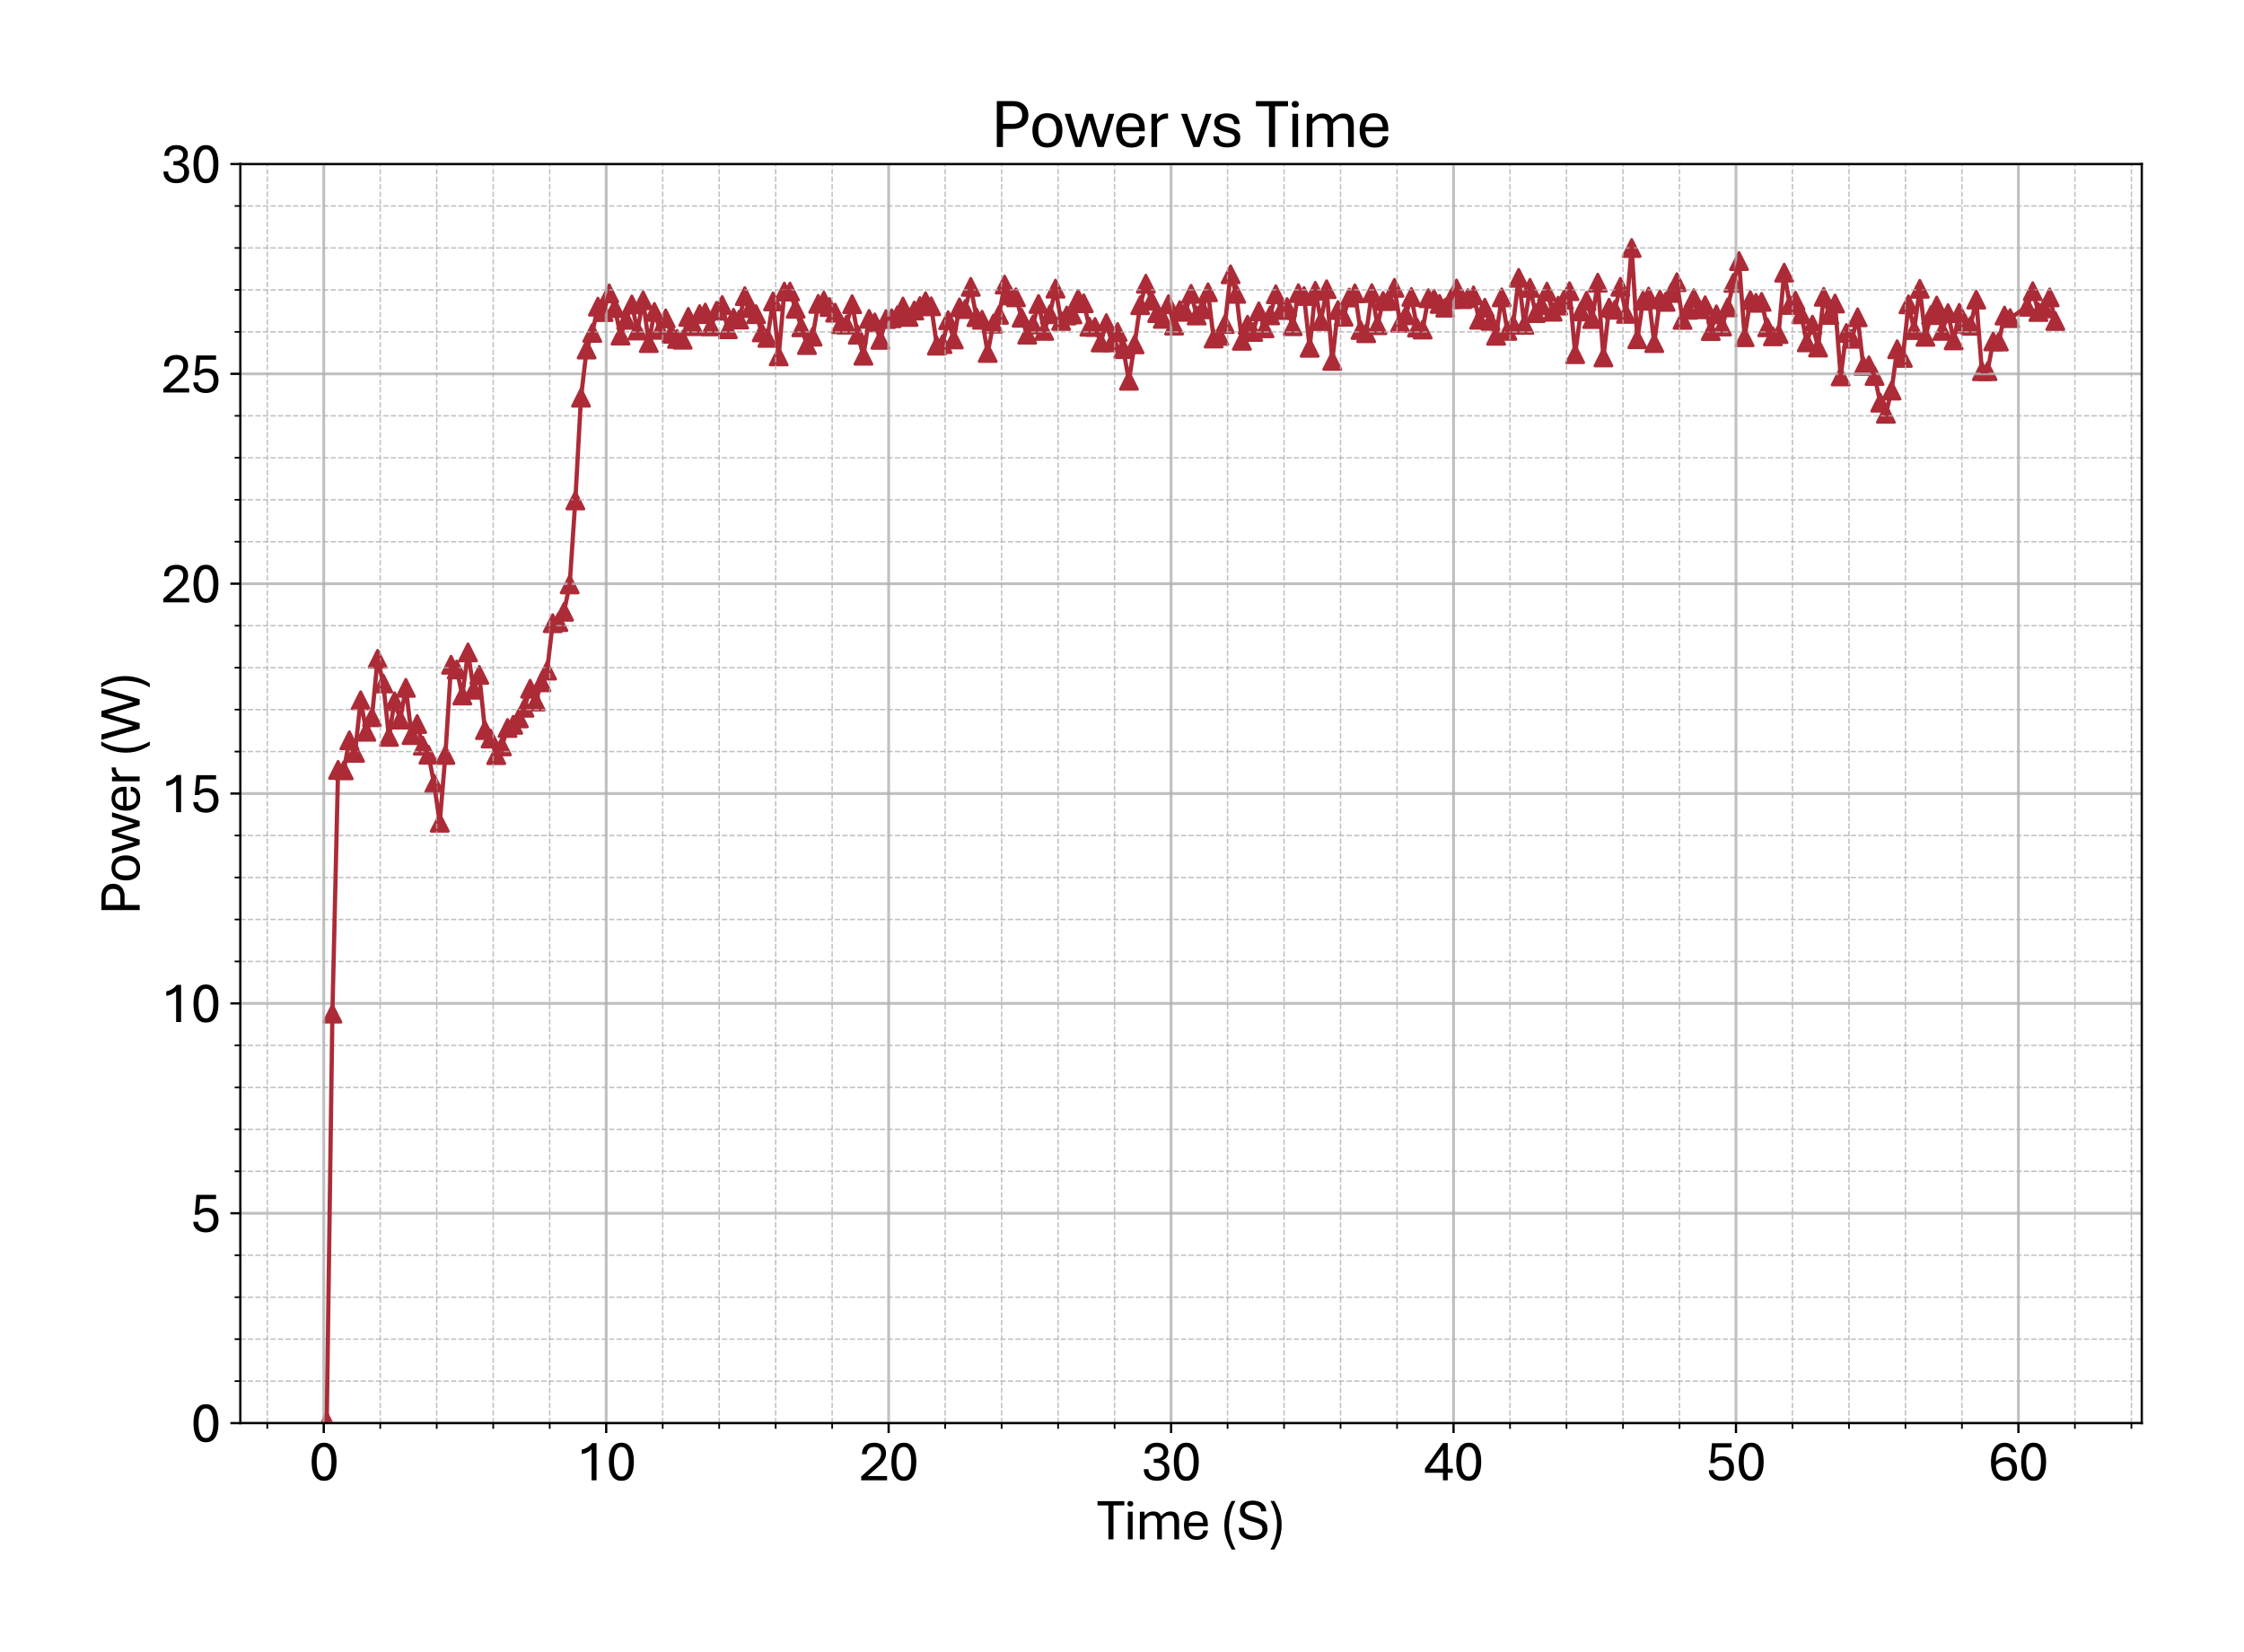 <?xml version="1.0" encoding="utf-8" standalone="no"?>
<!DOCTYPE svg PUBLIC "-//W3C//DTD SVG 1.1//EN"
  "http://www.w3.org/Graphics/SVG/1.1/DTD/svg11.dtd">
<svg xmlns:xlink="http://www.w3.org/1999/xlink" width="790.228pt" height="581.771pt" viewBox="0 0 790.228 581.771" xmlns="http://www.w3.org/2000/svg" version="1.1">
 <defs>
  <style type="text/css">*{stroke-linejoin: round; stroke-linecap: butt}</style>
 </defs>
 <g id="figure_1">
  <g id="patch_1">
   <path d="M 0 581.771 
L 790.228 581.771 
L 790.228 0 
L 0 0 
z
" style="fill: #ffffff"/>
  </g>
  <g id="axes_1">
   <g id="patch_2">
    <path d="M 84.628 501.293 
L 754.228 501.293 
L 754.228 57.773 
L 84.628 57.773 
z
" style="fill: #ffffff"/>
   </g>
   <g id="PathCollection_1">
    <defs>
     <path id="mf483e0f3b6" d="M 0 -3 
L -3 3 
L 3 3 
z
" style="stroke: #ac2b37"/>
    </defs>
    <g clip-path="url(#pb69d53e69f)">
     <use xlink:href="#mf483e0f3b6" x="115.064" y="500.716" style="fill: #ac2b37; stroke: #ac2b37"/>
     <use xlink:href="#mf483e0f3b6" x="117.054" y="357.06" style="fill: #ac2b37; stroke: #ac2b37"/>
     <use xlink:href="#mf483e0f3b6" x="119.053" y="271.194" style="fill: #ac2b37; stroke: #ac2b37"/>
     <use xlink:href="#mf483e0f3b6" x="121.042" y="271.357" style="fill: #ac2b37; stroke: #ac2b37"/>
     <use xlink:href="#mf483e0f3b6" x="123.032" y="260.772" style="fill: #ac2b37; stroke: #ac2b37"/>
     <use xlink:href="#mf483e0f3b6" x="125.021" y="265.192" style="fill: #ac2b37; stroke: #ac2b37"/>
     <use xlink:href="#mf483e0f3b6" x="127.01" y="246.668" style="fill: #ac2b37; stroke: #ac2b37"/>
     <use xlink:href="#mf483e0f3b6" x="128.999" y="257.77" style="fill: #ac2b37; stroke: #ac2b37"/>
     <use xlink:href="#mf483e0f3b6" x="130.989" y="252.655" style="fill: #ac2b37; stroke: #ac2b37"/>
     <use xlink:href="#mf483e0f3b6" x="132.978" y="232.076" style="fill: #ac2b37; stroke: #ac2b37"/>
     <use xlink:href="#mf483e0f3b6" x="134.967" y="240.754" style="fill: #ac2b37; stroke: #ac2b37"/>
     <use xlink:href="#mf483e0f3b6" x="136.956" y="259.574" style="fill: #ac2b37; stroke: #ac2b37"/>
     <use xlink:href="#mf483e0f3b6" x="138.946" y="247.022" style="fill: #ac2b37; stroke: #ac2b37"/>
     <use xlink:href="#mf483e0f3b6" x="140.935" y="253.483" style="fill: #ac2b37; stroke: #ac2b37"/>
     <use xlink:href="#mf483e0f3b6" x="142.924" y="242.292" style="fill: #ac2b37; stroke: #ac2b37"/>
     <use xlink:href="#mf483e0f3b6" x="144.914" y="258.938" style="fill: #ac2b37; stroke: #ac2b37"/>
     <use xlink:href="#mf483e0f3b6" x="146.903" y="255.05" style="fill: #ac2b37; stroke: #ac2b37"/>
     <use xlink:href="#mf483e0f3b6" x="148.892" y="262.664" style="fill: #ac2b37; stroke: #ac2b37"/>
     <use xlink:href="#mf483e0f3b6" x="150.881" y="265.843" style="fill: #ac2b37; stroke: #ac2b37"/>
     <use xlink:href="#mf483e0f3b6" x="152.871" y="276.029" style="fill: #ac2b37; stroke: #ac2b37"/>
     <use xlink:href="#mf483e0f3b6" x="154.86" y="289.807" style="fill: #ac2b37; stroke: #ac2b37"/>
     <use xlink:href="#mf483e0f3b6" x="156.849" y="265.931" style="fill: #ac2b37; stroke: #ac2b37"/>
     <use xlink:href="#mf483e0f3b6" x="158.838" y="234.16" style="fill: #ac2b37; stroke: #ac2b37"/>
     <use xlink:href="#mf483e0f3b6" x="160.828" y="235.831" style="fill: #ac2b37; stroke: #ac2b37"/>
     <use xlink:href="#mf483e0f3b6" x="162.817" y="244.997" style="fill: #ac2b37; stroke: #ac2b37"/>
     <use xlink:href="#mf483e0f3b6" x="164.806" y="229.814" style="fill: #ac2b37; stroke: #ac2b37"/>
     <use xlink:href="#mf483e0f3b6" x="166.796" y="242.972" style="fill: #ac2b37; stroke: #ac2b37"/>
     <use xlink:href="#mf483e0f3b6" x="168.785" y="237.723" style="fill: #ac2b37; stroke: #ac2b37"/>
     <use xlink:href="#mf483e0f3b6" x="170.774" y="257.179" style="fill: #ac2b37; stroke: #ac2b37"/>
     <use xlink:href="#mf483e0f3b6" x="172.763" y="260.165" style="fill: #ac2b37; stroke: #ac2b37"/>
     <use xlink:href="#mf483e0f3b6" x="174.753" y="265.99" style="fill: #ac2b37; stroke: #ac2b37"/>
     <use xlink:href="#mf483e0f3b6" x="176.742" y="262.915" style="fill: #ac2b37; stroke: #ac2b37"/>
     <use xlink:href="#mf483e0f3b6" x="178.731" y="256.425" style="fill: #ac2b37; stroke: #ac2b37"/>
     <use xlink:href="#mf483e0f3b6" x="180.72" y="255.316" style="fill: #ac2b37; stroke: #ac2b37"/>
     <use xlink:href="#mf483e0f3b6" x="182.71" y="253.054" style="fill: #ac2b37; stroke: #ac2b37"/>
     <use xlink:href="#mf483e0f3b6" x="184.699" y="249.314" style="fill: #ac2b37; stroke: #ac2b37"/>
     <use xlink:href="#mf483e0f3b6" x="186.688" y="242.602" style="fill: #ac2b37; stroke: #ac2b37"/>
     <use xlink:href="#mf483e0f3b6" x="188.678" y="247.111" style="fill: #ac2b37; stroke: #ac2b37"/>
     <use xlink:href="#mf483e0f3b6" x="190.667" y="240.355" style="fill: #ac2b37; stroke: #ac2b37"/>
     <use xlink:href="#mf483e0f3b6" x="192.656" y="236.23" style="fill: #ac2b37; stroke: #ac2b37"/>
     <use xlink:href="#mf483e0f3b6" x="194.645" y="219.524" style="fill: #ac2b37; stroke: #ac2b37"/>
     <use xlink:href="#mf483e0f3b6" x="196.635" y="219.14" style="fill: #ac2b37; stroke: #ac2b37"/>
     <use xlink:href="#mf483e0f3b6" x="198.624" y="215.503" style="fill: #ac2b37; stroke: #ac2b37"/>
     <use xlink:href="#mf483e0f3b6" x="200.613" y="205.864" style="fill: #ac2b37; stroke: #ac2b37"/>
     <use xlink:href="#mf483e0f3b6" x="202.602" y="176.281" style="fill: #ac2b37; stroke: #ac2b37"/>
     <use xlink:href="#mf483e0f3b6" x="204.592" y="140.09" style="fill: #ac2b37; stroke: #ac2b37"/>
     <use xlink:href="#mf483e0f3b6" x="206.581" y="123.118" style="fill: #ac2b37; stroke: #ac2b37"/>
     <use xlink:href="#mf483e0f3b6" x="208.57" y="117.263" style="fill: #ac2b37; stroke: #ac2b37"/>
     <use xlink:href="#mf483e0f3b6" x="210.56" y="108.009" style="fill: #ac2b37; stroke: #ac2b37"/>
     <use xlink:href="#mf483e0f3b6" x="212.549" y="109.945" style="fill: #ac2b37; stroke: #ac2b37"/>
     <use xlink:href="#mf483e0f3b6" x="214.538" y="103.337" style="fill: #ac2b37; stroke: #ac2b37"/>
     <use xlink:href="#mf483e0f3b6" x="216.527" y="108.526" style="fill: #ac2b37; stroke: #ac2b37"/>
     <use xlink:href="#mf483e0f3b6" x="218.517" y="118.209" style="fill: #ac2b37; stroke: #ac2b37"/>
     <use xlink:href="#mf483e0f3b6" x="220.506" y="112.651" style="fill: #ac2b37; stroke: #ac2b37"/>
     <use xlink:href="#mf483e0f3b6" x="222.495" y="107.24" style="fill: #ac2b37; stroke: #ac2b37"/>
     <use xlink:href="#mf483e0f3b6" x="224.484" y="116.421" style="fill: #ac2b37; stroke: #ac2b37"/>
     <use xlink:href="#mf483e0f3b6" x="226.474" y="105.791" style="fill: #ac2b37; stroke: #ac2b37"/>
     <use xlink:href="#mf483e0f3b6" x="228.463" y="120.856" style="fill: #ac2b37; stroke: #ac2b37"/>
     <use xlink:href="#mf483e0f3b6" x="230.452" y="109.871" style="fill: #ac2b37; stroke: #ac2b37"/>
     <use xlink:href="#mf483e0f3b6" x="232.442" y="116.199" style="fill: #ac2b37; stroke: #ac2b37"/>
     <use xlink:href="#mf483e0f3b6" x="234.431" y="112.148" style="fill: #ac2b37; stroke: #ac2b37"/>
     <use xlink:href="#mf483e0f3b6" x="236.42" y="117.574" style="fill: #ac2b37; stroke: #ac2b37"/>
     <use xlink:href="#mf483e0f3b6" x="238.409" y="119.377" style="fill: #ac2b37; stroke: #ac2b37"/>
     <use xlink:href="#mf483e0f3b6" x="240.399" y="119.673" style="fill: #ac2b37; stroke: #ac2b37"/>
     <use xlink:href="#mf483e0f3b6" x="242.388" y="111.616" style="fill: #ac2b37; stroke: #ac2b37"/>
     <use xlink:href="#mf483e0f3b6" x="244.377" y="114.883" style="fill: #ac2b37; stroke: #ac2b37"/>
     <use xlink:href="#mf483e0f3b6" x="246.366" y="110.655" style="fill: #ac2b37; stroke: #ac2b37"/>
     <use xlink:href="#mf483e0f3b6" x="248.356" y="110.093" style="fill: #ac2b37; stroke: #ac2b37"/>
     <use xlink:href="#mf483e0f3b6" x="250.345" y="114.972" style="fill: #ac2b37; stroke: #ac2b37"/>
     <use xlink:href="#mf483e0f3b6" x="252.334" y="109.457" style="fill: #ac2b37; stroke: #ac2b37"/>
     <use xlink:href="#mf483e0f3b6" x="254.323" y="107.447" style="fill: #ac2b37; stroke: #ac2b37"/>
     <use xlink:href="#mf483e0f3b6" x="256.313" y="115.977" style="fill: #ac2b37; stroke: #ac2b37"/>
     <use xlink:href="#mf483e0f3b6" x="258.302" y="111.926" style="fill: #ac2b37; stroke: #ac2b37"/>
     <use xlink:href="#mf483e0f3b6" x="260.291" y="112.562" style="fill: #ac2b37; stroke: #ac2b37"/>
     <use xlink:href="#mf483e0f3b6" x="262.281" y="104.313" style="fill: #ac2b37; stroke: #ac2b37"/>
     <use xlink:href="#mf483e0f3b6" x="264.27" y="108.526" style="fill: #ac2b37; stroke: #ac2b37"/>
     <use xlink:href="#mf483e0f3b6" x="266.259" y="110.655" style="fill: #ac2b37; stroke: #ac2b37"/>
     <use xlink:href="#mf483e0f3b6" x="268.248" y="117.071" style="fill: #ac2b37; stroke: #ac2b37"/>
     <use xlink:href="#mf483e0f3b6" x="270.238" y="119.023" style="fill: #ac2b37; stroke: #ac2b37"/>
     <use xlink:href="#mf483e0f3b6" x="272.227" y="106.175" style="fill: #ac2b37; stroke: #ac2b37"/>
     <use xlink:href="#mf483e0f3b6" x="274.216" y="125.528" style="fill: #ac2b37; stroke: #ac2b37"/>
     <use xlink:href="#mf483e0f3b6" x="276.205" y="102.701" style="fill: #ac2b37; stroke: #ac2b37"/>
     <use xlink:href="#mf483e0f3b6" x="278.195" y="102.701" style="fill: #ac2b37; stroke: #ac2b37"/>
     <use xlink:href="#mf483e0f3b6" x="280.184" y="108.777" style="fill: #ac2b37; stroke: #ac2b37"/>
     <use xlink:href="#mf483e0f3b6" x="282.173" y="115.297" style="fill: #ac2b37; stroke: #ac2b37"/>
     <use xlink:href="#mf483e0f3b6" x="284.163" y="121.551" style="fill: #ac2b37; stroke: #ac2b37"/>
     <use xlink:href="#mf483e0f3b6" x="286.152" y="118.594" style="fill: #ac2b37; stroke: #ac2b37"/>
     <use xlink:href="#mf483e0f3b6" x="288.141" y="107.033" style="fill: #ac2b37; stroke: #ac2b37"/>
     <use xlink:href="#mf483e0f3b6" x="290.13" y="105.894" style="fill: #ac2b37; stroke: #ac2b37"/>
     <use xlink:href="#mf483e0f3b6" x="292.12" y="108.142" style="fill: #ac2b37; stroke: #ac2b37"/>
     <use xlink:href="#mf483e0f3b6" x="294.109" y="110.137" style="fill: #ac2b37; stroke: #ac2b37"/>
     <use xlink:href="#mf483e0f3b6" x="296.098" y="114.203" style="fill: #ac2b37; stroke: #ac2b37"/>
     <use xlink:href="#mf483e0f3b6" x="298.087" y="114.336" style="fill: #ac2b37; stroke: #ac2b37"/>
     <use xlink:href="#mf483e0f3b6" x="300.077" y="107.151" style="fill: #ac2b37; stroke: #ac2b37"/>
     <use xlink:href="#mf483e0f3b6" x="302.066" y="117.899" style="fill: #ac2b37; stroke: #ac2b37"/>
     <use xlink:href="#mf483e0f3b6" x="304.055" y="125.306" style="fill: #ac2b37; stroke: #ac2b37"/>
     <use xlink:href="#mf483e0f3b6" x="306.045" y="112.325" style="fill: #ac2b37; stroke: #ac2b37"/>
     <use xlink:href="#mf483e0f3b6" x="308.034" y="113.567" style="fill: #ac2b37; stroke: #ac2b37"/>
     <use xlink:href="#mf483e0f3b6" x="310.023" y="119.703" style="fill: #ac2b37; stroke: #ac2b37"/>
     <use xlink:href="#mf483e0f3b6" x="312.012" y="112.399" style="fill: #ac2b37; stroke: #ac2b37"/>
     <use xlink:href="#mf483e0f3b6" x="314.002" y="112.104" style="fill: #ac2b37; stroke: #ac2b37"/>
     <use xlink:href="#mf483e0f3b6" x="315.991" y="111.098" style="fill: #ac2b37; stroke: #ac2b37"/>
     <use xlink:href="#mf483e0f3b6" x="317.98" y="107.979" style="fill: #ac2b37; stroke: #ac2b37"/>
     <use xlink:href="#mf483e0f3b6" x="319.969" y="111.631" style="fill: #ac2b37; stroke: #ac2b37"/>
     <use xlink:href="#mf483e0f3b6" x="321.959" y="109.383" style="fill: #ac2b37; stroke: #ac2b37"/>
     <use xlink:href="#mf483e0f3b6" x="323.948" y="107.802" style="fill: #ac2b37; stroke: #ac2b37"/>
     <use xlink:href="#mf483e0f3b6" x="325.937" y="106.116" style="fill: #ac2b37; stroke: #ac2b37"/>
     <use xlink:href="#mf483e0f3b6" x="327.927" y="107.89" style="fill: #ac2b37; stroke: #ac2b37"/>
     <use xlink:href="#mf483e0f3b6" x="329.916" y="121.758" style="fill: #ac2b37; stroke: #ac2b37"/>
     <use xlink:href="#mf483e0f3b6" x="331.905" y="121.211" style="fill: #ac2b37; stroke: #ac2b37"/>
     <use xlink:href="#mf483e0f3b6" x="333.894" y="112.784" style="fill: #ac2b37; stroke: #ac2b37"/>
     <use xlink:href="#mf483e0f3b6" x="335.884" y="119.57" style="fill: #ac2b37; stroke: #ac2b37"/>
     <use xlink:href="#mf483e0f3b6" x="337.873" y="108.275" style="fill: #ac2b37; stroke: #ac2b37"/>
     <use xlink:href="#mf483e0f3b6" x="339.862" y="108.881" style="fill: #ac2b37; stroke: #ac2b37"/>
     <use xlink:href="#mf483e0f3b6" x="341.851" y="101.045" style="fill: #ac2b37; stroke: #ac2b37"/>
     <use xlink:href="#mf483e0f3b6" x="343.841" y="111.734" style="fill: #ac2b37; stroke: #ac2b37"/>
     <use xlink:href="#mf483e0f3b6" x="345.83" y="112.636" style="fill: #ac2b37; stroke: #ac2b37"/>
     <use xlink:href="#mf483e0f3b6" x="347.819" y="124.33" style="fill: #ac2b37; stroke: #ac2b37"/>
     <use xlink:href="#mf483e0f3b6" x="349.809" y="114.026" style="fill: #ac2b37; stroke: #ac2b37"/>
     <use xlink:href="#mf483e0f3b6" x="351.798" y="110.906" style="fill: #ac2b37; stroke: #ac2b37"/>
     <use xlink:href="#mf483e0f3b6" x="353.787" y="100.247" style="fill: #ac2b37; stroke: #ac2b37"/>
     <use xlink:href="#mf483e0f3b6" x="355.776" y="104.076" style="fill: #ac2b37; stroke: #ac2b37"/>
     <use xlink:href="#mf483e0f3b6" x="357.766" y="104.726" style="fill: #ac2b37; stroke: #ac2b37"/>
     <use xlink:href="#mf483e0f3b6" x="359.755" y="111.926" style="fill: #ac2b37; stroke: #ac2b37"/>
     <use xlink:href="#mf483e0f3b6" x="361.744" y="117.884" style="fill: #ac2b37; stroke: #ac2b37"/>
     <use xlink:href="#mf483e0f3b6" x="363.733" y="114.321" style="fill: #ac2b37; stroke: #ac2b37"/>
     <use xlink:href="#mf483e0f3b6" x="365.723" y="107.062" style="fill: #ac2b37; stroke: #ac2b37"/>
     <use xlink:href="#mf483e0f3b6" x="367.712" y="116.554" style="fill: #ac2b37; stroke: #ac2b37"/>
     <use xlink:href="#mf483e0f3b6" x="369.701" y="110.699" style="fill: #ac2b37; stroke: #ac2b37"/>
     <use xlink:href="#mf483e0f3b6" x="371.691" y="101.681" style="fill: #ac2b37; stroke: #ac2b37"/>
     <use xlink:href="#mf483e0f3b6" x="373.68" y="113.05" style="fill: #ac2b37; stroke: #ac2b37"/>
     <use xlink:href="#mf483e0f3b6" x="375.669" y="111.128" style="fill: #ac2b37; stroke: #ac2b37"/>
     <use xlink:href="#mf483e0f3b6" x="377.658" y="110.758" style="fill: #ac2b37; stroke: #ac2b37"/>
     <use xlink:href="#mf483e0f3b6" x="379.648" y="105.273" style="fill: #ac2b37; stroke: #ac2b37"/>
     <use xlink:href="#mf483e0f3b6" x="381.637" y="106.826" style="fill: #ac2b37; stroke: #ac2b37"/>
     <use xlink:href="#mf483e0f3b6" x="383.626" y="115.105" style="fill: #ac2b37; stroke: #ac2b37"/>
     <use xlink:href="#mf483e0f3b6" x="385.615" y="115.164" style="fill: #ac2b37; stroke: #ac2b37"/>
     <use xlink:href="#mf483e0f3b6" x="387.605" y="120.634" style="fill: #ac2b37; stroke: #ac2b37"/>
     <use xlink:href="#mf483e0f3b6" x="389.594" y="113.819" style="fill: #ac2b37; stroke: #ac2b37"/>
     <use xlink:href="#mf483e0f3b6" x="391.583" y="120.605" style="fill: #ac2b37; stroke: #ac2b37"/>
     <use xlink:href="#mf483e0f3b6" x="393.573" y="116.953" style="fill: #ac2b37; stroke: #ac2b37"/>
     <use xlink:href="#mf483e0f3b6" x="395.562" y="122.97" style="fill: #ac2b37; stroke: #ac2b37"/>
     <use xlink:href="#mf483e0f3b6" x="397.551" y="134.117" style="fill: #ac2b37; stroke: #ac2b37"/>
     <use xlink:href="#mf483e0f3b6" x="399.54" y="121.285" style="fill: #ac2b37; stroke: #ac2b37"/>
     <use xlink:href="#mf483e0f3b6" x="401.53" y="107.506" style="fill: #ac2b37; stroke: #ac2b37"/>
     <use xlink:href="#mf483e0f3b6" x="403.519" y="99.936" style="fill: #ac2b37; stroke: #ac2b37"/>
     <use xlink:href="#mf483e0f3b6" x="405.508" y="105.924" style="fill: #ac2b37; stroke: #ac2b37"/>
     <use xlink:href="#mf483e0f3b6" x="407.497" y="110.3" style="fill: #ac2b37; stroke: #ac2b37"/>
     <use xlink:href="#mf483e0f3b6" x="409.487" y="112.325" style="fill: #ac2b37; stroke: #ac2b37"/>
     <use xlink:href="#mf483e0f3b6" x="411.476" y="107.136" style="fill: #ac2b37; stroke: #ac2b37"/>
     <use xlink:href="#mf483e0f3b6" x="413.465" y="114.691" style="fill: #ac2b37; stroke: #ac2b37"/>
     <use xlink:href="#mf483e0f3b6" x="415.455" y="109.25" style="fill: #ac2b37; stroke: #ac2b37"/>
     <use xlink:href="#mf483e0f3b6" x="417.444" y="109.842" style="fill: #ac2b37; stroke: #ac2b37"/>
     <use xlink:href="#mf483e0f3b6" x="419.433" y="103.499" style="fill: #ac2b37; stroke: #ac2b37"/>
     <use xlink:href="#mf483e0f3b6" x="421.422" y="111.143" style="fill: #ac2b37; stroke: #ac2b37"/>
     <use xlink:href="#mf483e0f3b6" x="423.412" y="108.955" style="fill: #ac2b37; stroke: #ac2b37"/>
     <use xlink:href="#mf483e0f3b6" x="425.401" y="102.952" style="fill: #ac2b37; stroke: #ac2b37"/>
     <use xlink:href="#mf483e0f3b6" x="427.39" y="119.244" style="fill: #ac2b37; stroke: #ac2b37"/>
     <use xlink:href="#mf483e0f3b6" x="429.379" y="118.298" style="fill: #ac2b37; stroke: #ac2b37"/>
     <use xlink:href="#mf483e0f3b6" x="431.369" y="114.129" style="fill: #ac2b37; stroke: #ac2b37"/>
     <use xlink:href="#mf483e0f3b6" x="433.358" y="96.625" style="fill: #ac2b37; stroke: #ac2b37"/>
     <use xlink:href="#mf483e0f3b6" x="435.347" y="103.514" style="fill: #ac2b37; stroke: #ac2b37"/>
     <use xlink:href="#mf483e0f3b6" x="437.337" y="120.057" style="fill: #ac2b37; stroke: #ac2b37"/>
     <use xlink:href="#mf483e0f3b6" x="439.326" y="114.38" style="fill: #ac2b37; stroke: #ac2b37"/>
     <use xlink:href="#mf483e0f3b6" x="441.315" y="116.938" style="fill: #ac2b37; stroke: #ac2b37"/>
     <use xlink:href="#mf483e0f3b6" x="443.304" y="109.664" style="fill: #ac2b37; stroke: #ac2b37"/>
     <use xlink:href="#mf483e0f3b6" x="445.294" y="115.652" style="fill: #ac2b37; stroke: #ac2b37"/>
     <use xlink:href="#mf483e0f3b6" x="447.283" y="111.098" style="fill: #ac2b37; stroke: #ac2b37"/>
     <use xlink:href="#mf483e0f3b6" x="449.272" y="103.647" style="fill: #ac2b37; stroke: #ac2b37"/>
     <use xlink:href="#mf483e0f3b6" x="451.261" y="109.221" style="fill: #ac2b37; stroke: #ac2b37"/>
     <use xlink:href="#mf483e0f3b6" x="453.251" y="108.156" style="fill: #ac2b37; stroke: #ac2b37"/>
     <use xlink:href="#mf483e0f3b6" x="455.24" y="114.913" style="fill: #ac2b37; stroke: #ac2b37"/>
     <use xlink:href="#mf483e0f3b6" x="457.229" y="103.263" style="fill: #ac2b37; stroke: #ac2b37"/>
     <use xlink:href="#mf483e0f3b6" x="459.219" y="104.268" style="fill: #ac2b37; stroke: #ac2b37"/>
     <use xlink:href="#mf483e0f3b6" x="461.208" y="122.512" style="fill: #ac2b37; stroke: #ac2b37"/>
     <use xlink:href="#mf483e0f3b6" x="463.197" y="102.435" style="fill: #ac2b37; stroke: #ac2b37"/>
     <use xlink:href="#mf483e0f3b6" x="465.186" y="113.094" style="fill: #ac2b37; stroke: #ac2b37"/>
     <use xlink:href="#mf483e0f3b6" x="467.176" y="101.873" style="fill: #ac2b37; stroke: #ac2b37"/>
     <use xlink:href="#mf483e0f3b6" x="469.165" y="127.124" style="fill: #ac2b37; stroke: #ac2b37"/>
     <use xlink:href="#mf483e0f3b6" x="471.154" y="109.221" style="fill: #ac2b37; stroke: #ac2b37"/>
     <use xlink:href="#mf483e0f3b6" x="473.143" y="111.571" style="fill: #ac2b37; stroke: #ac2b37"/>
     <use xlink:href="#mf483e0f3b6" x="475.133" y="104.786" style="fill: #ac2b37; stroke: #ac2b37"/>
     <use xlink:href="#mf483e0f3b6" x="477.122" y="103.337" style="fill: #ac2b37; stroke: #ac2b37"/>
     <use xlink:href="#mf483e0f3b6" x="479.111" y="116.243" style="fill: #ac2b37; stroke: #ac2b37"/>
     <use xlink:href="#mf483e0f3b6" x="481.101" y="117.367" style="fill: #ac2b37; stroke: #ac2b37"/>
     <use xlink:href="#mf483e0f3b6" x="483.09" y="103.263" style="fill: #ac2b37; stroke: #ac2b37"/>
     <use xlink:href="#mf483e0f3b6" x="485.079" y="114.543" style="fill: #ac2b37; stroke: #ac2b37"/>
     <use xlink:href="#mf483e0f3b6" x="487.068" y="105.998" style="fill: #ac2b37; stroke: #ac2b37"/>
     <use xlink:href="#mf483e0f3b6" x="489.058" y="105.998" style="fill: #ac2b37; stroke: #ac2b37"/>
     <use xlink:href="#mf483e0f3b6" x="491.047" y="101.385" style="fill: #ac2b37; stroke: #ac2b37"/>
     <use xlink:href="#mf483e0f3b6" x="493.036" y="113.7" style="fill: #ac2b37; stroke: #ac2b37"/>
     <use xlink:href="#mf483e0f3b6" x="495.025" y="111.069" style="fill: #ac2b37; stroke: #ac2b37"/>
     <use xlink:href="#mf483e0f3b6" x="497.015" y="104.608" style="fill: #ac2b37; stroke: #ac2b37"/>
     <use xlink:href="#mf483e0f3b6" x="499.004" y="115.401" style="fill: #ac2b37; stroke: #ac2b37"/>
     <use xlink:href="#mf483e0f3b6" x="500.993" y="116.081" style="fill: #ac2b37; stroke: #ac2b37"/>
     <use xlink:href="#mf483e0f3b6" x="502.983" y="105.037" style="fill: #ac2b37; stroke: #ac2b37"/>
     <use xlink:href="#mf483e0f3b6" x="504.972" y="105.229" style="fill: #ac2b37; stroke: #ac2b37"/>
     <use xlink:href="#mf483e0f3b6" x="506.961" y="107.062" style="fill: #ac2b37; stroke: #ac2b37"/>
     <use xlink:href="#mf483e0f3b6" x="508.95" y="108.378" style="fill: #ac2b37; stroke: #ac2b37"/>
     <use xlink:href="#mf483e0f3b6" x="510.94" y="105.362" style="fill: #ac2b37; stroke: #ac2b37"/>
     <use xlink:href="#mf483e0f3b6" x="512.929" y="101.622" style="fill: #ac2b37; stroke: #ac2b37"/>
     <use xlink:href="#mf483e0f3b6" x="514.918" y="105.392" style="fill: #ac2b37; stroke: #ac2b37"/>
     <use xlink:href="#mf483e0f3b6" x="516.907" y="105.007" style="fill: #ac2b37; stroke: #ac2b37"/>
     <use xlink:href="#mf483e0f3b6" x="518.897" y="104.046" style="fill: #ac2b37; stroke: #ac2b37"/>
     <use xlink:href="#mf483e0f3b6" x="520.886" y="112.636" style="fill: #ac2b37; stroke: #ac2b37"/>
     <use xlink:href="#mf483e0f3b6" x="522.875" y="108.393" style="fill: #ac2b37; stroke: #ac2b37"/>
     <use xlink:href="#mf483e0f3b6" x="524.865" y="113.035" style="fill: #ac2b37; stroke: #ac2b37"/>
     <use xlink:href="#mf483e0f3b6" x="526.854" y="118.269" style="fill: #ac2b37; stroke: #ac2b37"/>
     <use xlink:href="#mf483e0f3b6" x="528.843" y="104.741" style="fill: #ac2b37; stroke: #ac2b37"/>
     <use xlink:href="#mf483e0f3b6" x="530.832" y="116.554" style="fill: #ac2b37; stroke: #ac2b37"/>
     <use xlink:href="#mf483e0f3b6" x="532.822" y="114.395" style="fill: #ac2b37; stroke: #ac2b37"/>
     <use xlink:href="#mf483e0f3b6" x="534.811" y="97.867" style="fill: #ac2b37; stroke: #ac2b37"/>
     <use xlink:href="#mf483e0f3b6" x="536.8" y="114.425" style="fill: #ac2b37; stroke: #ac2b37"/>
     <use xlink:href="#mf483e0f3b6" x="538.789" y="101.4" style="fill: #ac2b37; stroke: #ac2b37"/>
     <use xlink:href="#mf483e0f3b6" x="540.779" y="110.3" style="fill: #ac2b37; stroke: #ac2b37"/>
     <use xlink:href="#mf483e0f3b6" x="542.768" y="107.535" style="fill: #ac2b37; stroke: #ac2b37"/>
     <use xlink:href="#mf483e0f3b6" x="544.757" y="102.731" style="fill: #ac2b37; stroke: #ac2b37"/>
     <use xlink:href="#mf483e0f3b6" x="546.747" y="109.812" style="fill: #ac2b37; stroke: #ac2b37"/>
     <use xlink:href="#mf483e0f3b6" x="548.736" y="107.654" style="fill: #ac2b37; stroke: #ac2b37"/>
     <use xlink:href="#mf483e0f3b6" x="550.725" y="105.614" style="fill: #ac2b37; stroke: #ac2b37"/>
     <use xlink:href="#mf483e0f3b6" x="552.714" y="102.568" style="fill: #ac2b37; stroke: #ac2b37"/>
     <use xlink:href="#mf483e0f3b6" x="554.704" y="124.744" style="fill: #ac2b37; stroke: #ac2b37"/>
     <use xlink:href="#mf483e0f3b6" x="556.693" y="109.709" style="fill: #ac2b37; stroke: #ac2b37"/>
     <use xlink:href="#mf483e0f3b6" x="558.682" y="105.939" style="fill: #ac2b37; stroke: #ac2b37"/>
     <use xlink:href="#mf483e0f3b6" x="560.671" y="112.385" style="fill: #ac2b37; stroke: #ac2b37"/>
     <use xlink:href="#mf483e0f3b6" x="562.661" y="99.582" style="fill: #ac2b37; stroke: #ac2b37"/>
     <use xlink:href="#mf483e0f3b6" x="564.65" y="125.897" style="fill: #ac2b37; stroke: #ac2b37"/>
     <use xlink:href="#mf483e0f3b6" x="566.639" y="108.393" style="fill: #ac2b37; stroke: #ac2b37"/>
     <use xlink:href="#mf483e0f3b6" x="568.629" y="109.103" style="fill: #ac2b37; stroke: #ac2b37"/>
     <use xlink:href="#mf483e0f3b6" x="570.618" y="101.03" style="fill: #ac2b37; stroke: #ac2b37"/>
     <use xlink:href="#mf483e0f3b6" x="572.607" y="110.566" style="fill: #ac2b37; stroke: #ac2b37"/>
     <use xlink:href="#mf483e0f3b6" x="574.596" y="87.355" style="fill: #ac2b37; stroke: #ac2b37"/>
     <use xlink:href="#mf483e0f3b6" x="576.586" y="119.496" style="fill: #ac2b37; stroke: #ac2b37"/>
     <use xlink:href="#mf483e0f3b6" x="578.575" y="105.924" style="fill: #ac2b37; stroke: #ac2b37"/>
     <use xlink:href="#mf483e0f3b6" x="580.564" y="104.46" style="fill: #ac2b37; stroke: #ac2b37"/>
     <use xlink:href="#mf483e0f3b6" x="582.553" y="120.856" style="fill: #ac2b37; stroke: #ac2b37"/>
     <use xlink:href="#mf483e0f3b6" x="584.543" y="105.466" style="fill: #ac2b37; stroke: #ac2b37"/>
     <use xlink:href="#mf483e0f3b6" x="586.532" y="106.323" style="fill: #ac2b37; stroke: #ac2b37"/>
     <use xlink:href="#mf483e0f3b6" x="588.521" y="103.189" style="fill: #ac2b37; stroke: #ac2b37"/>
     <use xlink:href="#mf483e0f3b6" x="590.511" y="99.404" style="fill: #ac2b37; stroke: #ac2b37"/>
     <use xlink:href="#mf483e0f3b6" x="592.5" y="112.68" style="fill: #ac2b37; stroke: #ac2b37"/>
     <use xlink:href="#mf483e0f3b6" x="594.489" y="109.132" style="fill: #ac2b37; stroke: #ac2b37"/>
     <use xlink:href="#mf483e0f3b6" x="596.478" y="105.022" style="fill: #ac2b37; stroke: #ac2b37"/>
     <use xlink:href="#mf483e0f3b6" x="598.468" y="108.94" style="fill: #ac2b37; stroke: #ac2b37"/>
     <use xlink:href="#mf483e0f3b6" x="600.457" y="107.521" style="fill: #ac2b37; stroke: #ac2b37"/>
     <use xlink:href="#mf483e0f3b6" x="602.446" y="116.628" style="fill: #ac2b37; stroke: #ac2b37"/>
     <use xlink:href="#mf483e0f3b6" x="604.435" y="110.714" style="fill: #ac2b37; stroke: #ac2b37"/>
     <use xlink:href="#mf483e0f3b6" x="606.425" y="115.016" style="fill: #ac2b37; stroke: #ac2b37"/>
     <use xlink:href="#mf483e0f3b6" x="608.414" y="108.26" style="fill: #ac2b37; stroke: #ac2b37"/>
     <use xlink:href="#mf483e0f3b6" x="610.403" y="99.641" style="fill: #ac2b37; stroke: #ac2b37"/>
     <use xlink:href="#mf483e0f3b6" x="612.393" y="91.953" style="fill: #ac2b37; stroke: #ac2b37"/>
     <use xlink:href="#mf483e0f3b6" x="614.382" y="118.786" style="fill: #ac2b37; stroke: #ac2b37"/>
     <use xlink:href="#mf483e0f3b6" x="616.371" y="105.717" style="fill: #ac2b37; stroke: #ac2b37"/>
     <use xlink:href="#mf483e0f3b6" x="618.36" y="106.663" style="fill: #ac2b37; stroke: #ac2b37"/>
     <use xlink:href="#mf483e0f3b6" x="620.35" y="106.338" style="fill: #ac2b37; stroke: #ac2b37"/>
     <use xlink:href="#mf483e0f3b6" x="622.339" y="115.297" style="fill: #ac2b37; stroke: #ac2b37"/>
     <use xlink:href="#mf483e0f3b6" x="624.328" y="118.476" style="fill: #ac2b37; stroke: #ac2b37"/>
     <use xlink:href="#mf483e0f3b6" x="626.317" y="117.677" style="fill: #ac2b37; stroke: #ac2b37"/>
     <use xlink:href="#mf483e0f3b6" x="628.307" y="96.048" style="fill: #ac2b37; stroke: #ac2b37"/>
     <use xlink:href="#mf483e0f3b6" x="630.296" y="107.417" style="fill: #ac2b37; stroke: #ac2b37"/>
     <use xlink:href="#mf483e0f3b6" x="632.285" y="105.924" style="fill: #ac2b37; stroke: #ac2b37"/>
     <use xlink:href="#mf483e0f3b6" x="634.275" y="110.714" style="fill: #ac2b37; stroke: #ac2b37"/>
     <use xlink:href="#mf483e0f3b6" x="636.264" y="120.605" style="fill: #ac2b37; stroke: #ac2b37"/>
     <use xlink:href="#mf483e0f3b6" x="638.253" y="114.351" style="fill: #ac2b37; stroke: #ac2b37"/>
     <use xlink:href="#mf483e0f3b6" x="640.242" y="122.423" style="fill: #ac2b37; stroke: #ac2b37"/>
     <use xlink:href="#mf483e0f3b6" x="642.232" y="104.549" style="fill: #ac2b37; stroke: #ac2b37"/>
     <use xlink:href="#mf483e0f3b6" x="644.221" y="110.951" style="fill: #ac2b37; stroke: #ac2b37"/>
     <use xlink:href="#mf483e0f3b6" x="646.21" y="106.915" style="fill: #ac2b37; stroke: #ac2b37"/>
     <use xlink:href="#mf483e0f3b6" x="648.199" y="132.594" style="fill: #ac2b37; stroke: #ac2b37"/>
     <use xlink:href="#mf483e0f3b6" x="650.189" y="117.293" style="fill: #ac2b37; stroke: #ac2b37"/>
     <use xlink:href="#mf483e0f3b6" x="652.178" y="119.333" style="fill: #ac2b37; stroke: #ac2b37"/>
     <use xlink:href="#mf483e0f3b6" x="654.167" y="111.764" style="fill: #ac2b37; stroke: #ac2b37"/>
     <use xlink:href="#mf483e0f3b6" x="656.157" y="128.869" style="fill: #ac2b37; stroke: #ac2b37"/>
     <use xlink:href="#mf483e0f3b6" x="658.146" y="128.691" style="fill: #ac2b37; stroke: #ac2b37"/>
     <use xlink:href="#mf483e0f3b6" x="660.135" y="132.446" style="fill: #ac2b37; stroke: #ac2b37"/>
     <use xlink:href="#mf483e0f3b6" x="662.124" y="141.834" style="fill: #ac2b37; stroke: #ac2b37"/>
     <use xlink:href="#mf483e0f3b6" x="664.114" y="145.767" style="fill: #ac2b37; stroke: #ac2b37"/>
     <use xlink:href="#mf483e0f3b6" x="666.103" y="137.577" style="fill: #ac2b37; stroke: #ac2b37"/>
     <use xlink:href="#mf483e0f3b6" x="668.092" y="123.014" style="fill: #ac2b37; stroke: #ac2b37"/>
     <use xlink:href="#mf483e0f3b6" x="670.081" y="126.075" style="fill: #ac2b37; stroke: #ac2b37"/>
     <use xlink:href="#mf483e0f3b6" x="672.071" y="107.195" style="fill: #ac2b37; stroke: #ac2b37"/>
     <use xlink:href="#mf483e0f3b6" x="674.06" y="116.258" style="fill: #ac2b37; stroke: #ac2b37"/>
     <use xlink:href="#mf483e0f3b6" x="676.049" y="101.725" style="fill: #ac2b37; stroke: #ac2b37"/>
     <use xlink:href="#mf483e0f3b6" x="678.038" y="118.638" style="fill: #ac2b37; stroke: #ac2b37"/>
     <use xlink:href="#mf483e0f3b6" x="680.028" y="110.98" style="fill: #ac2b37; stroke: #ac2b37"/>
     <use xlink:href="#mf483e0f3b6" x="682.017" y="107.624" style="fill: #ac2b37; stroke: #ac2b37"/>
     <use xlink:href="#mf483e0f3b6" x="684.006" y="116.554" style="fill: #ac2b37; stroke: #ac2b37"/>
     <use xlink:href="#mf483e0f3b6" x="685.996" y="110.315" style="fill: #ac2b37; stroke: #ac2b37"/>
     <use xlink:href="#mf483e0f3b6" x="687.985" y="119.91" style="fill: #ac2b37; stroke: #ac2b37"/>
     <use xlink:href="#mf483e0f3b6" x="689.974" y="110.197" style="fill: #ac2b37; stroke: #ac2b37"/>
     <use xlink:href="#mf483e0f3b6" x="691.963" y="114.026" style="fill: #ac2b37; stroke: #ac2b37"/>
     <use xlink:href="#mf483e0f3b6" x="693.953" y="114.75" style="fill: #ac2b37; stroke: #ac2b37"/>
     <use xlink:href="#mf483e0f3b6" x="695.942" y="105.525" style="fill: #ac2b37; stroke: #ac2b37"/>
     <use xlink:href="#mf483e0f3b6" x="697.931" y="130.746" style="fill: #ac2b37; stroke: #ac2b37"/>
     <use xlink:href="#mf483e0f3b6" x="699.92" y="130.746" style="fill: #ac2b37; stroke: #ac2b37"/>
     <use xlink:href="#mf483e0f3b6" x="701.91" y="120.264" style="fill: #ac2b37; stroke: #ac2b37"/>
     <use xlink:href="#mf483e0f3b6" x="703.899" y="120.309" style="fill: #ac2b37; stroke: #ac2b37"/>
     <use xlink:href="#mf483e0f3b6" x="705.888" y="111.158" style="fill: #ac2b37; stroke: #ac2b37"/>
     <use xlink:href="#mf483e0f3b6" x="707.878" y="112.059" style="fill: #ac2b37; stroke: #ac2b37"/>
     <use xlink:href="#mf483e0f3b6" x="713.845" y="108.053" style="fill: #ac2b37; stroke: #ac2b37"/>
     <use xlink:href="#mf483e0f3b6" x="715.835" y="102.568" style="fill: #ac2b37; stroke: #ac2b37"/>
     <use xlink:href="#mf483e0f3b6" x="717.824" y="109.901" style="fill: #ac2b37; stroke: #ac2b37"/>
     <use xlink:href="#mf483e0f3b6" x="719.813" y="108.644" style="fill: #ac2b37; stroke: #ac2b37"/>
     <use xlink:href="#mf483e0f3b6" x="721.802" y="104.756" style="fill: #ac2b37; stroke: #ac2b37"/>
     <use xlink:href="#mf483e0f3b6" x="723.792" y="113.065" style="fill: #ac2b37; stroke: #ac2b37"/>
    </g>
   </g>
   <g id="matplotlib.axis_1">
    <g id="xtick_1">
     <g id="line2d_1">
      <path d="M 114.01 501.293 
L 114.01 57.773 
" clip-path="url(#pb69d53e69f)" style="fill: none; stroke: #b0b0b0; stroke-opacity: 0.8; stroke-linecap: square"/>
     </g>
     <g id="line2d_2">
      <defs>
       <path id="m653220ff48" d="M 0 0 
L 0 3.5 
" style="stroke: #000000; stroke-width: 0.8"/>
      </defs>
      <g>
       <use xlink:href="#m653220ff48" x="114.01" y="501.293" style="stroke: #000000; stroke-width: 0.8"/>
      </g>
     </g>
     <g id="text_1">
      <!-- 0 -->
      <g transform="translate(108.78 521.436) scale(0.2 -0.2)">
       <defs>
        <path id="AptosDisplay-30" d="M 1672 -56 
Q 1291 -56 1028 105 
Q 766 266 605 552 
Q 444 838 372 1216 
Q 300 1594 300 2031 
Q 300 2475 372 2856 
Q 444 3238 605 3525 
Q 766 3813 1028 3973 
Q 1291 4134 1672 4134 
Q 2053 4134 2317 3975 
Q 2581 3816 2742 3527 
Q 2903 3238 2975 2858 
Q 3047 2478 3047 2038 
Q 3047 1597 2975 1217 
Q 2903 838 2742 552 
Q 2581 266 2318 105 
Q 2056 -56 1672 -56 
z
M 1672 409 
Q 1916 409 2073 550 
Q 2231 691 2322 925 
Q 2413 1159 2448 1448 
Q 2484 1738 2484 2038 
Q 2484 2338 2448 2628 
Q 2413 2919 2322 3153 
Q 2231 3388 2073 3527 
Q 1916 3666 1669 3666 
Q 1428 3666 1268 3527 
Q 1109 3388 1020 3153 
Q 931 2919 893 2628 
Q 856 2338 856 2038 
Q 856 1741 893 1450 
Q 931 1159 1020 925 
Q 1109 691 1268 550 
Q 1428 409 1672 409 
z
" transform="scale(0.016)"/>
       </defs>
       <use xlink:href="#AptosDisplay-30"/>
      </g>
     </g>
    </g>
    <g id="xtick_2">
     <g id="line2d_3">
      <path d="M 213.474 501.293 
L 213.474 57.773 
" clip-path="url(#pb69d53e69f)" style="fill: none; stroke: #b0b0b0; stroke-opacity: 0.8; stroke-linecap: square"/>
     </g>
     <g id="line2d_4">
      <g>
       <use xlink:href="#m653220ff48" x="213.474" y="501.293" style="stroke: #000000; stroke-width: 0.8"/>
      </g>
     </g>
     <g id="text_2">
      <!-- 10 -->
      <g transform="translate(203.014 521.436) scale(0.2 -0.2)">
       <defs>
        <path id="AptosDisplay-31" d="M 1659 0 
L 1659 3425 
Q 1575 3309 1420 3201 
Q 1266 3094 1052 3009 
Q 838 2925 578 2888 
L 578 3381 
Q 834 3425 1057 3540 
Q 1281 3656 1453 3806 
Q 1625 3956 1719 4094 
L 2206 4094 
L 2206 0 
L 1659 0 
z
" transform="scale(0.016)"/>
       </defs>
       <use xlink:href="#AptosDisplay-31"/>
       <use xlink:href="#AptosDisplay-30" x="52.295"/>
      </g>
     </g>
    </g>
    <g id="xtick_3">
     <g id="line2d_5">
      <path d="M 312.937 501.293 
L 312.937 57.773 
" clip-path="url(#pb69d53e69f)" style="fill: none; stroke: #b0b0b0; stroke-opacity: 0.8; stroke-linecap: square"/>
     </g>
     <g id="line2d_6">
      <g>
       <use xlink:href="#m653220ff48" x="312.937" y="501.293" style="stroke: #000000; stroke-width: 0.8"/>
      </g>
     </g>
     <g id="text_3">
      <!-- 20 -->
      <g transform="translate(302.478 521.436) scale(0.2 -0.2)">
       <defs>
        <path id="AptosDisplay-32" d="M 247 0 
L 247 413 
L 1725 1741 
Q 2100 2081 2269 2351 
Q 2438 2622 2438 2938 
Q 2438 3256 2263 3461 
Q 2088 3666 1691 3666 
Q 1247 3666 1055 3439 
Q 863 3213 863 2869 
L 341 2869 
Q 341 3250 491 3534 
Q 641 3819 941 3975 
Q 1241 4131 1691 4131 
Q 2103 4131 2390 3986 
Q 2678 3841 2828 3578 
Q 2978 3316 2978 2959 
Q 2978 2638 2853 2375 
Q 2728 2113 2517 1883 
Q 2306 1653 2044 1425 
L 959 463 
L 3097 463 
L 3097 0 
L 247 0 
z
" transform="scale(0.016)"/>
       </defs>
       <use xlink:href="#AptosDisplay-32"/>
       <use xlink:href="#AptosDisplay-30" x="52.295"/>
      </g>
     </g>
    </g>
    <g id="xtick_4">
     <g id="line2d_7">
      <path d="M 412.401 501.293 
L 412.401 57.773 
" clip-path="url(#pb69d53e69f)" style="fill: none; stroke: #b0b0b0; stroke-opacity: 0.8; stroke-linecap: square"/>
     </g>
     <g id="line2d_8">
      <g>
       <use xlink:href="#m653220ff48" x="412.401" y="501.293" style="stroke: #000000; stroke-width: 0.8"/>
      </g>
     </g>
     <g id="text_4">
      <!-- 30 -->
      <g transform="translate(401.942 521.436) scale(0.2 -0.2)">
       <defs>
        <path id="AptosDisplay-33" d="M 1700 -56 
Q 1047 -56 655 275 
Q 263 606 263 1225 
L 781 1225 
Q 781 844 1023 617 
Q 1266 391 1697 391 
Q 2094 391 2322 581 
Q 2550 772 2550 1172 
Q 2550 1556 2297 1737 
Q 2044 1919 1609 1919 
L 1366 1919 
L 1366 2363 
L 1622 2363 
Q 2013 2363 2222 2555 
Q 2431 2747 2431 3066 
Q 2431 3372 2226 3526 
Q 2022 3681 1684 3681 
Q 1306 3681 1095 3481 
Q 884 3281 891 2956 
L 372 2956 
Q 372 3319 536 3583 
Q 700 3847 995 3990 
Q 1291 4134 1681 4134 
Q 2031 4134 2318 4017 
Q 2606 3900 2778 3670 
Q 2950 3441 2950 3097 
Q 2950 2738 2745 2498 
Q 2541 2259 2206 2166 
Q 2591 2097 2841 1836 
Q 3091 1575 3091 1150 
Q 3091 763 2916 494 
Q 2741 225 2428 84 
Q 2116 -56 1700 -56 
z
" transform="scale(0.016)"/>
       </defs>
       <use xlink:href="#AptosDisplay-33"/>
       <use xlink:href="#AptosDisplay-30" x="52.295"/>
      </g>
     </g>
    </g>
    <g id="xtick_5">
     <g id="line2d_9">
      <path d="M 511.865 501.293 
L 511.865 57.773 
" clip-path="url(#pb69d53e69f)" style="fill: none; stroke: #b0b0b0; stroke-opacity: 0.8; stroke-linecap: square"/>
     </g>
     <g id="line2d_10">
      <g>
       <use xlink:href="#m653220ff48" x="511.865" y="501.293" style="stroke: #000000; stroke-width: 0.8"/>
      </g>
     </g>
     <g id="text_5">
      <!-- 40 -->
      <g transform="translate(501.405 521.436) scale(0.2 -0.2)">
       <defs>
        <path id="AptosDisplay-34" d="M 2106 0 
L 2106 825 
L 125 825 
L 125 1297 
L 2100 4103 
L 2631 4103 
L 2631 1284 
L 3191 1284 
L 3191 825 
L 2631 825 
L 2631 0 
L 2106 0 
z
M 638 1284 
L 2113 1284 
L 2113 3369 
L 638 1284 
z
" transform="scale(0.016)"/>
       </defs>
       <use xlink:href="#AptosDisplay-34"/>
       <use xlink:href="#AptosDisplay-30" x="52.295"/>
      </g>
     </g>
    </g>
    <g id="xtick_6">
     <g id="line2d_11">
      <path d="M 611.328 501.293 
L 611.328 57.773 
" clip-path="url(#pb69d53e69f)" style="fill: none; stroke: #b0b0b0; stroke-opacity: 0.8; stroke-linecap: square"/>
     </g>
     <g id="line2d_12">
      <g>
       <use xlink:href="#m653220ff48" x="611.328" y="501.293" style="stroke: #000000; stroke-width: 0.8"/>
      </g>
     </g>
     <g id="text_6">
      <!-- 50 -->
      <g transform="translate(600.869 521.436) scale(0.2 -0.2)">
       <defs>
        <path id="AptosDisplay-35" d="M 1669 -56 
Q 1278 -56 964 83 
Q 650 222 465 483 
Q 281 744 281 1113 
L 816 1113 
Q 816 778 1055 584 
Q 1294 391 1669 391 
Q 2069 391 2291 625 
Q 2513 859 2513 1319 
Q 2513 1772 2291 1989 
Q 2069 2206 1697 2206 
Q 1409 2206 1223 2123 
Q 1038 2041 916 1894 
L 444 1894 
L 622 4078 
L 2788 4078 
L 2788 3613 
L 1041 3613 
L 931 2322 
Q 1044 2453 1251 2550 
Q 1459 2647 1775 2647 
Q 2131 2647 2420 2506 
Q 2709 2366 2881 2072 
Q 3053 1778 3053 1319 
Q 3053 863 2875 558 
Q 2697 253 2384 98 
Q 2072 -56 1669 -56 
z
" transform="scale(0.016)"/>
       </defs>
       <use xlink:href="#AptosDisplay-35"/>
       <use xlink:href="#AptosDisplay-30" x="52.295"/>
      </g>
     </g>
    </g>
    <g id="xtick_7">
     <g id="line2d_13">
      <path d="M 710.792 501.293 
L 710.792 57.773 
" clip-path="url(#pb69d53e69f)" style="fill: none; stroke: #b0b0b0; stroke-opacity: 0.8; stroke-linecap: square"/>
     </g>
     <g id="line2d_14">
      <g>
       <use xlink:href="#m653220ff48" x="710.792" y="501.293" style="stroke: #000000; stroke-width: 0.8"/>
      </g>
     </g>
     <g id="text_7">
      <!-- 60 -->
      <g transform="translate(700.332 521.436) scale(0.2 -0.2)">
       <defs>
        <path id="AptosDisplay-36" d="M 1759 -56 
Q 1325 -56 984 151 
Q 644 359 447 815 
Q 250 1272 250 2013 
Q 250 2738 439 3206 
Q 628 3675 968 3903 
Q 1309 4131 1759 4131 
Q 2253 4131 2595 3875 
Q 2938 3619 3034 3097 
L 2503 3097 
Q 2441 3388 2250 3534 
Q 2059 3681 1759 3681 
Q 1306 3681 1047 3279 
Q 788 2878 788 2013 
L 788 1850 
Q 788 1313 922 992 
Q 1056 672 1279 531 
Q 1503 391 1763 391 
Q 2175 391 2369 644 
Q 2563 897 2563 1272 
Q 2563 1650 2373 1869 
Q 2184 2088 1838 2088 
Q 1422 2088 1114 1897 
Q 806 1706 644 1456 
L 597 1856 
Q 728 2047 922 2201 
Q 1116 2356 1362 2447 
Q 1609 2538 1909 2538 
Q 2253 2538 2523 2395 
Q 2794 2253 2951 1975 
Q 3109 1697 3109 1291 
Q 3109 897 2951 592 
Q 2794 288 2492 116 
Q 2191 -56 1759 -56 
z
" transform="scale(0.016)"/>
       </defs>
       <use xlink:href="#AptosDisplay-36"/>
       <use xlink:href="#AptosDisplay-30" x="52.295"/>
      </g>
     </g>
    </g>
    <g id="xtick_8">
     <g id="line2d_15">
      <path d="M 94.117 501.293 
L 94.117 57.773 
" clip-path="url(#pb69d53e69f)" style="fill: none; stroke-dasharray: 1.85,0.8; stroke-dashoffset: 0; stroke: #b0b0b0; stroke-opacity: 0.8; stroke-width: 0.5"/>
     </g>
     <g id="line2d_16">
      <defs>
       <path id="ma47049ff4a" d="M 0 0 
L 0 2 
" style="stroke: #000000; stroke-width: 0.6"/>
      </defs>
      <g>
       <use xlink:href="#ma47049ff4a" x="94.117" y="501.293" style="stroke: #000000; stroke-width: 0.6"/>
      </g>
     </g>
    </g>
    <g id="xtick_9">
     <g id="line2d_17">
      <path d="M 133.903 501.293 
L 133.903 57.773 
" clip-path="url(#pb69d53e69f)" style="fill: none; stroke-dasharray: 1.85,0.8; stroke-dashoffset: 0; stroke: #b0b0b0; stroke-opacity: 0.8; stroke-width: 0.5"/>
     </g>
     <g id="line2d_18">
      <g>
       <use xlink:href="#ma47049ff4a" x="133.903" y="501.293" style="stroke: #000000; stroke-width: 0.6"/>
      </g>
     </g>
    </g>
    <g id="xtick_10">
     <g id="line2d_19">
      <path d="M 153.796 501.293 
L 153.796 57.773 
" clip-path="url(#pb69d53e69f)" style="fill: none; stroke-dasharray: 1.85,0.8; stroke-dashoffset: 0; stroke: #b0b0b0; stroke-opacity: 0.8; stroke-width: 0.5"/>
     </g>
     <g id="line2d_20">
      <g>
       <use xlink:href="#ma47049ff4a" x="153.796" y="501.293" style="stroke: #000000; stroke-width: 0.6"/>
      </g>
     </g>
    </g>
    <g id="xtick_11">
     <g id="line2d_21">
      <path d="M 173.688 501.293 
L 173.688 57.773 
" clip-path="url(#pb69d53e69f)" style="fill: none; stroke-dasharray: 1.85,0.8; stroke-dashoffset: 0; stroke: #b0b0b0; stroke-opacity: 0.8; stroke-width: 0.5"/>
     </g>
     <g id="line2d_22">
      <g>
       <use xlink:href="#ma47049ff4a" x="173.688" y="501.293" style="stroke: #000000; stroke-width: 0.6"/>
      </g>
     </g>
    </g>
    <g id="xtick_12">
     <g id="line2d_23">
      <path d="M 193.581 501.293 
L 193.581 57.773 
" clip-path="url(#pb69d53e69f)" style="fill: none; stroke-dasharray: 1.85,0.8; stroke-dashoffset: 0; stroke: #b0b0b0; stroke-opacity: 0.8; stroke-width: 0.5"/>
     </g>
     <g id="line2d_24">
      <g>
       <use xlink:href="#ma47049ff4a" x="193.581" y="501.293" style="stroke: #000000; stroke-width: 0.6"/>
      </g>
     </g>
    </g>
    <g id="xtick_13">
     <g id="line2d_25">
      <path d="M 233.367 501.293 
L 233.367 57.773 
" clip-path="url(#pb69d53e69f)" style="fill: none; stroke-dasharray: 1.85,0.8; stroke-dashoffset: 0; stroke: #b0b0b0; stroke-opacity: 0.8; stroke-width: 0.5"/>
     </g>
     <g id="line2d_26">
      <g>
       <use xlink:href="#ma47049ff4a" x="233.367" y="501.293" style="stroke: #000000; stroke-width: 0.6"/>
      </g>
     </g>
    </g>
    <g id="xtick_14">
     <g id="line2d_27">
      <path d="M 253.259 501.293 
L 253.259 57.773 
" clip-path="url(#pb69d53e69f)" style="fill: none; stroke-dasharray: 1.85,0.8; stroke-dashoffset: 0; stroke: #b0b0b0; stroke-opacity: 0.8; stroke-width: 0.5"/>
     </g>
     <g id="line2d_28">
      <g>
       <use xlink:href="#ma47049ff4a" x="253.259" y="501.293" style="stroke: #000000; stroke-width: 0.6"/>
      </g>
     </g>
    </g>
    <g id="xtick_15">
     <g id="line2d_29">
      <path d="M 273.152 501.293 
L 273.152 57.773 
" clip-path="url(#pb69d53e69f)" style="fill: none; stroke-dasharray: 1.85,0.8; stroke-dashoffset: 0; stroke: #b0b0b0; stroke-opacity: 0.8; stroke-width: 0.5"/>
     </g>
     <g id="line2d_30">
      <g>
       <use xlink:href="#ma47049ff4a" x="273.152" y="501.293" style="stroke: #000000; stroke-width: 0.6"/>
      </g>
     </g>
    </g>
    <g id="xtick_16">
     <g id="line2d_31">
      <path d="M 293.045 501.293 
L 293.045 57.773 
" clip-path="url(#pb69d53e69f)" style="fill: none; stroke-dasharray: 1.85,0.8; stroke-dashoffset: 0; stroke: #b0b0b0; stroke-opacity: 0.8; stroke-width: 0.5"/>
     </g>
     <g id="line2d_32">
      <g>
       <use xlink:href="#ma47049ff4a" x="293.045" y="501.293" style="stroke: #000000; stroke-width: 0.6"/>
      </g>
     </g>
    </g>
    <g id="xtick_17">
     <g id="line2d_33">
      <path d="M 332.83 501.293 
L 332.83 57.773 
" clip-path="url(#pb69d53e69f)" style="fill: none; stroke-dasharray: 1.85,0.8; stroke-dashoffset: 0; stroke: #b0b0b0; stroke-opacity: 0.8; stroke-width: 0.5"/>
     </g>
     <g id="line2d_34">
      <g>
       <use xlink:href="#ma47049ff4a" x="332.83" y="501.293" style="stroke: #000000; stroke-width: 0.6"/>
      </g>
     </g>
    </g>
    <g id="xtick_18">
     <g id="line2d_35">
      <path d="M 352.723 501.293 
L 352.723 57.773 
" clip-path="url(#pb69d53e69f)" style="fill: none; stroke-dasharray: 1.85,0.8; stroke-dashoffset: 0; stroke: #b0b0b0; stroke-opacity: 0.8; stroke-width: 0.5"/>
     </g>
     <g id="line2d_36">
      <g>
       <use xlink:href="#ma47049ff4a" x="352.723" y="501.293" style="stroke: #000000; stroke-width: 0.6"/>
      </g>
     </g>
    </g>
    <g id="xtick_19">
     <g id="line2d_37">
      <path d="M 372.616 501.293 
L 372.616 57.773 
" clip-path="url(#pb69d53e69f)" style="fill: none; stroke-dasharray: 1.85,0.8; stroke-dashoffset: 0; stroke: #b0b0b0; stroke-opacity: 0.8; stroke-width: 0.5"/>
     </g>
     <g id="line2d_38">
      <g>
       <use xlink:href="#ma47049ff4a" x="372.616" y="501.293" style="stroke: #000000; stroke-width: 0.6"/>
      </g>
     </g>
    </g>
    <g id="xtick_20">
     <g id="line2d_39">
      <path d="M 392.508 501.293 
L 392.508 57.773 
" clip-path="url(#pb69d53e69f)" style="fill: none; stroke-dasharray: 1.85,0.8; stroke-dashoffset: 0; stroke: #b0b0b0; stroke-opacity: 0.8; stroke-width: 0.5"/>
     </g>
     <g id="line2d_40">
      <g>
       <use xlink:href="#ma47049ff4a" x="392.508" y="501.293" style="stroke: #000000; stroke-width: 0.6"/>
      </g>
     </g>
    </g>
    <g id="xtick_21">
     <g id="line2d_41">
      <path d="M 432.294 501.293 
L 432.294 57.773 
" clip-path="url(#pb69d53e69f)" style="fill: none; stroke-dasharray: 1.85,0.8; stroke-dashoffset: 0; stroke: #b0b0b0; stroke-opacity: 0.8; stroke-width: 0.5"/>
     </g>
     <g id="line2d_42">
      <g>
       <use xlink:href="#ma47049ff4a" x="432.294" y="501.293" style="stroke: #000000; stroke-width: 0.6"/>
      </g>
     </g>
    </g>
    <g id="xtick_22">
     <g id="line2d_43">
      <path d="M 452.186 501.293 
L 452.186 57.773 
" clip-path="url(#pb69d53e69f)" style="fill: none; stroke-dasharray: 1.85,0.8; stroke-dashoffset: 0; stroke: #b0b0b0; stroke-opacity: 0.8; stroke-width: 0.5"/>
     </g>
     <g id="line2d_44">
      <g>
       <use xlink:href="#ma47049ff4a" x="452.186" y="501.293" style="stroke: #000000; stroke-width: 0.6"/>
      </g>
     </g>
    </g>
    <g id="xtick_23">
     <g id="line2d_45">
      <path d="M 472.079 501.293 
L 472.079 57.773 
" clip-path="url(#pb69d53e69f)" style="fill: none; stroke-dasharray: 1.85,0.8; stroke-dashoffset: 0; stroke: #b0b0b0; stroke-opacity: 0.8; stroke-width: 0.5"/>
     </g>
     <g id="line2d_46">
      <g>
       <use xlink:href="#ma47049ff4a" x="472.079" y="501.293" style="stroke: #000000; stroke-width: 0.6"/>
      </g>
     </g>
    </g>
    <g id="xtick_24">
     <g id="line2d_47">
      <path d="M 491.972 501.293 
L 491.972 57.773 
" clip-path="url(#pb69d53e69f)" style="fill: none; stroke-dasharray: 1.85,0.8; stroke-dashoffset: 0; stroke: #b0b0b0; stroke-opacity: 0.8; stroke-width: 0.5"/>
     </g>
     <g id="line2d_48">
      <g>
       <use xlink:href="#ma47049ff4a" x="491.972" y="501.293" style="stroke: #000000; stroke-width: 0.6"/>
      </g>
     </g>
    </g>
    <g id="xtick_25">
     <g id="line2d_49">
      <path d="M 531.757 501.293 
L 531.757 57.773 
" clip-path="url(#pb69d53e69f)" style="fill: none; stroke-dasharray: 1.85,0.8; stroke-dashoffset: 0; stroke: #b0b0b0; stroke-opacity: 0.8; stroke-width: 0.5"/>
     </g>
     <g id="line2d_50">
      <g>
       <use xlink:href="#ma47049ff4a" x="531.757" y="501.293" style="stroke: #000000; stroke-width: 0.6"/>
      </g>
     </g>
    </g>
    <g id="xtick_26">
     <g id="line2d_51">
      <path d="M 551.65 501.293 
L 551.65 57.773 
" clip-path="url(#pb69d53e69f)" style="fill: none; stroke-dasharray: 1.85,0.8; stroke-dashoffset: 0; stroke: #b0b0b0; stroke-opacity: 0.8; stroke-width: 0.5"/>
     </g>
     <g id="line2d_52">
      <g>
       <use xlink:href="#ma47049ff4a" x="551.65" y="501.293" style="stroke: #000000; stroke-width: 0.6"/>
      </g>
     </g>
    </g>
    <g id="xtick_27">
     <g id="line2d_53">
      <path d="M 571.543 501.293 
L 571.543 57.773 
" clip-path="url(#pb69d53e69f)" style="fill: none; stroke-dasharray: 1.85,0.8; stroke-dashoffset: 0; stroke: #b0b0b0; stroke-opacity: 0.8; stroke-width: 0.5"/>
     </g>
     <g id="line2d_54">
      <g>
       <use xlink:href="#ma47049ff4a" x="571.543" y="501.293" style="stroke: #000000; stroke-width: 0.6"/>
      </g>
     </g>
    </g>
    <g id="xtick_28">
     <g id="line2d_55">
      <path d="M 591.436 501.293 
L 591.436 57.773 
" clip-path="url(#pb69d53e69f)" style="fill: none; stroke-dasharray: 1.85,0.8; stroke-dashoffset: 0; stroke: #b0b0b0; stroke-opacity: 0.8; stroke-width: 0.5"/>
     </g>
     <g id="line2d_56">
      <g>
       <use xlink:href="#ma47049ff4a" x="591.436" y="501.293" style="stroke: #000000; stroke-width: 0.6"/>
      </g>
     </g>
    </g>
    <g id="xtick_29">
     <g id="line2d_57">
      <path d="M 631.221 501.293 
L 631.221 57.773 
" clip-path="url(#pb69d53e69f)" style="fill: none; stroke-dasharray: 1.85,0.8; stroke-dashoffset: 0; stroke: #b0b0b0; stroke-opacity: 0.8; stroke-width: 0.5"/>
     </g>
     <g id="line2d_58">
      <g>
       <use xlink:href="#ma47049ff4a" x="631.221" y="501.293" style="stroke: #000000; stroke-width: 0.6"/>
      </g>
     </g>
    </g>
    <g id="xtick_30">
     <g id="line2d_59">
      <path d="M 651.114 501.293 
L 651.114 57.773 
" clip-path="url(#pb69d53e69f)" style="fill: none; stroke-dasharray: 1.85,0.8; stroke-dashoffset: 0; stroke: #b0b0b0; stroke-opacity: 0.8; stroke-width: 0.5"/>
     </g>
     <g id="line2d_60">
      <g>
       <use xlink:href="#ma47049ff4a" x="651.114" y="501.293" style="stroke: #000000; stroke-width: 0.6"/>
      </g>
     </g>
    </g>
    <g id="xtick_31">
     <g id="line2d_61">
      <path d="M 671.006 501.293 
L 671.006 57.773 
" clip-path="url(#pb69d53e69f)" style="fill: none; stroke-dasharray: 1.85,0.8; stroke-dashoffset: 0; stroke: #b0b0b0; stroke-opacity: 0.8; stroke-width: 0.5"/>
     </g>
     <g id="line2d_62">
      <g>
       <use xlink:href="#ma47049ff4a" x="671.006" y="501.293" style="stroke: #000000; stroke-width: 0.6"/>
      </g>
     </g>
    </g>
    <g id="xtick_32">
     <g id="line2d_63">
      <path d="M 690.899 501.293 
L 690.899 57.773 
" clip-path="url(#pb69d53e69f)" style="fill: none; stroke-dasharray: 1.85,0.8; stroke-dashoffset: 0; stroke: #b0b0b0; stroke-opacity: 0.8; stroke-width: 0.5"/>
     </g>
     <g id="line2d_64">
      <g>
       <use xlink:href="#ma47049ff4a" x="690.899" y="501.293" style="stroke: #000000; stroke-width: 0.6"/>
      </g>
     </g>
    </g>
    <g id="xtick_33">
     <g id="line2d_65">
      <path d="M 730.685 501.293 
L 730.685 57.773 
" clip-path="url(#pb69d53e69f)" style="fill: none; stroke-dasharray: 1.85,0.8; stroke-dashoffset: 0; stroke: #b0b0b0; stroke-opacity: 0.8; stroke-width: 0.5"/>
     </g>
     <g id="line2d_66">
      <g>
       <use xlink:href="#ma47049ff4a" x="730.685" y="501.293" style="stroke: #000000; stroke-width: 0.6"/>
      </g>
     </g>
    </g>
    <g id="xtick_34">
     <g id="line2d_67">
      <path d="M 750.577 501.293 
L 750.577 57.773 
" clip-path="url(#pb69d53e69f)" style="fill: none; stroke-dasharray: 1.85,0.8; stroke-dashoffset: 0; stroke: #b0b0b0; stroke-opacity: 0.8; stroke-width: 0.5"/>
     </g>
     <g id="line2d_68">
      <g>
       <use xlink:href="#ma47049ff4a" x="750.577" y="501.293" style="stroke: #000000; stroke-width: 0.6"/>
      </g>
     </g>
    </g>
    <g id="text_8">
     <!-- Time (S) -->
     <g transform="translate(386.337 542.246) scale(0.2 -0.2)">
      <defs>
       <path id="AptosDisplay-54" d="M 1244 0 
L 1244 3734 
L 50 3734 
L 50 4206 
L 2997 4206 
L 2997 3734 
L 1806 3734 
L 1806 0 
L 1244 0 
z
" transform="scale(0.016)"/>
       <path id="AptosDisplay-69" d="M 413 0 
L 413 3044 
L 934 3044 
L 934 0 
L 413 0 
z
M 675 3616 
Q 525 3616 437 3702 
Q 350 3788 350 3919 
Q 350 4050 437 4136 
Q 525 4222 675 4222 
Q 822 4222 912 4136 
Q 1003 4050 1003 3919 
Q 1003 3788 912 3702 
Q 822 3616 675 3616 
z
" transform="scale(0.016)"/>
       <path id="AptosDisplay-6d" d="M 413 0 
L 413 3044 
L 919 3044 
L 931 2575 
Q 1063 2756 1303 2914 
Q 1544 3072 1903 3072 
Q 2403 3072 2618 2778 
Q 2834 2484 2834 1963 
L 2834 0 
L 2316 0 
L 2316 1891 
Q 2316 2106 2275 2275 
Q 2234 2444 2120 2539 
Q 2006 2634 1788 2634 
Q 1488 2634 1277 2482 
Q 1066 2331 934 2156 
L 934 0 
L 413 0 
z
M 4206 0 
L 4206 1891 
Q 4206 2106 4164 2275 
Q 4122 2444 4009 2539 
Q 3897 2634 3681 2634 
Q 3381 2634 3165 2484 
Q 2950 2334 2822 2159 
L 2744 2544 
Q 2916 2741 3175 2906 
Q 3434 3072 3800 3072 
Q 4291 3072 4509 2778 
Q 4728 2484 4728 1963 
L 4728 0 
L 4206 0 
z
" transform="scale(0.016)"/>
       <path id="AptosDisplay-65" d="M 1663 -56 
Q 1188 -56 878 151 
Q 569 359 417 717 
Q 266 1075 266 1522 
Q 266 1988 412 2342 
Q 559 2697 857 2897 
Q 1156 3097 1606 3097 
Q 2209 3097 2550 2722 
Q 2891 2347 2891 1644 
Q 2891 1597 2889 1533 
Q 2888 1469 2881 1441 
L 791 1441 
Q 794 1144 881 895 
Q 969 647 1161 497 
Q 1353 347 1663 347 
Q 1997 347 2183 511 
Q 2369 675 2378 984 
L 2894 984 
Q 2884 663 2732 430 
Q 2581 197 2309 70 
Q 2038 -56 1663 -56 
z
M 794 1822 
L 2375 1822 
Q 2366 2247 2166 2472 
Q 1966 2697 1606 2697 
Q 1241 2697 1036 2473 
Q 831 2250 794 1822 
z
" transform="scale(0.016)"/>
       <path id="AptosDisplay-20" transform="scale(0.016)"/>
       <path id="AptosDisplay-28" d="M 1219 -1116 
Q 969 -678 787 -267 
Q 606 144 511 581 
Q 416 1019 416 1528 
Q 416 2028 509 2486 
Q 603 2944 783 3378 
Q 963 3813 1219 4231 
L 1647 4231 
Q 1278 3600 1101 2886 
Q 925 2172 925 1428 
Q 925 766 1125 103 
Q 1325 -559 1647 -1116 
L 1219 -1116 
z
" transform="scale(0.016)"/>
       <path id="AptosDisplay-53" d="M 1778 -56 
Q 1328 -56 962 81 
Q 597 219 384 512 
Q 172 806 172 1275 
L 734 1275 
Q 738 941 883 750 
Q 1028 559 1267 481 
Q 1506 403 1794 403 
Q 2063 403 2283 483 
Q 2503 563 2634 723 
Q 2766 884 2766 1134 
Q 2766 1356 2662 1497 
Q 2559 1638 2321 1742 
Q 2084 1847 1678 1950 
Q 1203 2075 897 2223 
Q 591 2372 442 2594 
Q 294 2816 294 3156 
Q 294 3516 462 3761 
Q 631 4006 945 4134 
Q 1259 4263 1697 4263 
Q 2103 4263 2440 4131 
Q 2778 4000 2979 3737 
Q 3181 3475 3181 3084 
L 2616 3084 
Q 2622 3441 2356 3623 
Q 2091 3806 1700 3806 
Q 1300 3806 1073 3645 
Q 847 3484 847 3175 
Q 847 2991 944 2867 
Q 1041 2744 1280 2644 
Q 1519 2544 1941 2434 
Q 2428 2303 2731 2153 
Q 3034 2003 3178 1768 
Q 3322 1534 3322 1153 
Q 3322 747 3117 480 
Q 2913 213 2564 78 
Q 2216 -56 1778 -56 
z
" transform="scale(0.016)"/>
       <path id="AptosDisplay-29" d="M 234 -1116 
Q 609 -481 786 233 
Q 963 947 963 1694 
Q 963 2356 759 3015 
Q 556 3675 234 4231 
L 663 4231 
Q 919 3800 1098 3389 
Q 1278 2978 1373 2540 
Q 1469 2103 1469 1594 
Q 1469 1094 1375 634 
Q 1281 175 1100 -259 
Q 919 -694 663 -1116 
L 234 -1116 
z
" transform="scale(0.016)"/>
      </defs>
      <use xlink:href="#AptosDisplay-54"/>
      <use xlink:href="#AptosDisplay-69" x="47.705"/>
      <use xlink:href="#AptosDisplay-6d" x="68.75"/>
      <use xlink:href="#AptosDisplay-65" x="148.73"/>
      <use xlink:href="#AptosDisplay-20" x="198.145"/>
      <use xlink:href="#AptosDisplay-28" x="217.432"/>
      <use xlink:href="#AptosDisplay-53" x="246.875"/>
      <use xlink:href="#AptosDisplay-29" x="301.465"/>
     </g>
    </g>
   </g>
   <g id="matplotlib.axis_2">
    <g id="ytick_1">
     <g id="line2d_69">
      <path d="M 84.628 501.293 
L 754.228 501.293 
" clip-path="url(#pb69d53e69f)" style="fill: none; stroke: #b0b0b0; stroke-opacity: 0.8; stroke-linecap: square"/>
     </g>
     <g id="line2d_70">
      <defs>
       <path id="m07a6c53c27" d="M 0 0 
L -3.5 0 
" style="stroke: #000000; stroke-width: 0.8"/>
      </defs>
      <g>
       <use xlink:href="#m07a6c53c27" x="84.628" y="501.293" style="stroke: #000000; stroke-width: 0.8"/>
      </g>
     </g>
     <g id="text_9">
      <!-- 0 -->
      <g transform="translate(67.169 507.864) scale(0.2 -0.2)">
       <use xlink:href="#AptosDisplay-30"/>
      </g>
     </g>
    </g>
    <g id="ytick_2">
     <g id="line2d_71">
      <path d="M 84.628 427.373 
L 754.228 427.373 
" clip-path="url(#pb69d53e69f)" style="fill: none; stroke: #b0b0b0; stroke-opacity: 0.8; stroke-linecap: square"/>
     </g>
     <g id="line2d_72">
      <g>
       <use xlink:href="#m07a6c53c27" x="84.628" y="427.373" style="stroke: #000000; stroke-width: 0.8"/>
      </g>
     </g>
     <g id="text_10">
      <!-- 5 -->
      <g transform="translate(67.169 433.944) scale(0.2 -0.2)">
       <use xlink:href="#AptosDisplay-35"/>
      </g>
     </g>
    </g>
    <g id="ytick_3">
     <g id="line2d_73">
      <path d="M 84.628 353.452 
L 754.228 353.452 
" clip-path="url(#pb69d53e69f)" style="fill: none; stroke: #b0b0b0; stroke-opacity: 0.8; stroke-linecap: square"/>
     </g>
     <g id="line2d_74">
      <g>
       <use xlink:href="#m07a6c53c27" x="84.628" y="353.452" style="stroke: #000000; stroke-width: 0.8"/>
      </g>
     </g>
     <g id="text_11">
      <!-- 10 -->
      <g transform="translate(56.709 360.024) scale(0.2 -0.2)">
       <use xlink:href="#AptosDisplay-31"/>
       <use xlink:href="#AptosDisplay-30" x="52.295"/>
      </g>
     </g>
    </g>
    <g id="ytick_4">
     <g id="line2d_75">
      <path d="M 84.628 279.533 
L 754.228 279.533 
" clip-path="url(#pb69d53e69f)" style="fill: none; stroke: #b0b0b0; stroke-opacity: 0.8; stroke-linecap: square"/>
     </g>
     <g id="line2d_76">
      <g>
       <use xlink:href="#m07a6c53c27" x="84.628" y="279.533" style="stroke: #000000; stroke-width: 0.8"/>
      </g>
     </g>
     <g id="text_12">
      <!-- 15 -->
      <g transform="translate(56.709 286.104) scale(0.2 -0.2)">
       <use xlink:href="#AptosDisplay-31"/>
       <use xlink:href="#AptosDisplay-35" x="52.295"/>
      </g>
     </g>
    </g>
    <g id="ytick_5">
     <g id="line2d_77">
      <path d="M 84.628 205.613 
L 754.228 205.613 
" clip-path="url(#pb69d53e69f)" style="fill: none; stroke: #b0b0b0; stroke-opacity: 0.8; stroke-linecap: square"/>
     </g>
     <g id="line2d_78">
      <g>
       <use xlink:href="#m07a6c53c27" x="84.628" y="205.613" style="stroke: #000000; stroke-width: 0.8"/>
      </g>
     </g>
     <g id="text_13">
      <!-- 20 -->
      <g transform="translate(56.709 212.184) scale(0.2 -0.2)">
       <use xlink:href="#AptosDisplay-32"/>
       <use xlink:href="#AptosDisplay-30" x="52.295"/>
      </g>
     </g>
    </g>
    <g id="ytick_6">
     <g id="line2d_79">
      <path d="M 84.628 131.692 
L 754.228 131.692 
" clip-path="url(#pb69d53e69f)" style="fill: none; stroke: #b0b0b0; stroke-opacity: 0.8; stroke-linecap: square"/>
     </g>
     <g id="line2d_80">
      <g>
       <use xlink:href="#m07a6c53c27" x="84.628" y="131.692" style="stroke: #000000; stroke-width: 0.8"/>
      </g>
     </g>
     <g id="text_14">
      <!-- 25 -->
      <g transform="translate(56.709 138.264) scale(0.2 -0.2)">
       <use xlink:href="#AptosDisplay-32"/>
       <use xlink:href="#AptosDisplay-35" x="52.295"/>
      </g>
     </g>
    </g>
    <g id="ytick_7">
     <g id="line2d_81">
      <path d="M 84.628 57.773 
L 754.228 57.773 
" clip-path="url(#pb69d53e69f)" style="fill: none; stroke: #b0b0b0; stroke-opacity: 0.8; stroke-linecap: square"/>
     </g>
     <g id="line2d_82">
      <g>
       <use xlink:href="#m07a6c53c27" x="84.628" y="57.773" style="stroke: #000000; stroke-width: 0.8"/>
      </g>
     </g>
     <g id="text_15">
      <!-- 30 -->
      <g transform="translate(56.709 64.344) scale(0.2 -0.2)">
       <use xlink:href="#AptosDisplay-33"/>
       <use xlink:href="#AptosDisplay-30" x="52.295"/>
      </g>
     </g>
    </g>
    <g id="ytick_8">
     <g id="line2d_83">
      <path d="M 84.628 486.509 
L 754.228 486.509 
" clip-path="url(#pb69d53e69f)" style="fill: none; stroke-dasharray: 1.85,0.8; stroke-dashoffset: 0; stroke: #b0b0b0; stroke-opacity: 0.8; stroke-width: 0.5"/>
     </g>
     <g id="line2d_84">
      <defs>
       <path id="ma5bf3c866d" d="M 0 0 
L -2 0 
" style="stroke: #000000; stroke-width: 0.6"/>
      </defs>
      <g>
       <use xlink:href="#ma5bf3c866d" x="84.628" y="486.509" style="stroke: #000000; stroke-width: 0.6"/>
      </g>
     </g>
    </g>
    <g id="ytick_9">
     <g id="line2d_85">
      <path d="M 84.628 471.724 
L 754.228 471.724 
" clip-path="url(#pb69d53e69f)" style="fill: none; stroke-dasharray: 1.85,0.8; stroke-dashoffset: 0; stroke: #b0b0b0; stroke-opacity: 0.8; stroke-width: 0.5"/>
     </g>
     <g id="line2d_86">
      <g>
       <use xlink:href="#ma5bf3c866d" x="84.628" y="471.724" style="stroke: #000000; stroke-width: 0.6"/>
      </g>
     </g>
    </g>
    <g id="ytick_10">
     <g id="line2d_87">
      <path d="M 84.628 456.94 
L 754.228 456.94 
" clip-path="url(#pb69d53e69f)" style="fill: none; stroke-dasharray: 1.85,0.8; stroke-dashoffset: 0; stroke: #b0b0b0; stroke-opacity: 0.8; stroke-width: 0.5"/>
     </g>
     <g id="line2d_88">
      <g>
       <use xlink:href="#ma5bf3c866d" x="84.628" y="456.94" style="stroke: #000000; stroke-width: 0.6"/>
      </g>
     </g>
    </g>
    <g id="ytick_11">
     <g id="line2d_89">
      <path d="M 84.628 442.156 
L 754.228 442.156 
" clip-path="url(#pb69d53e69f)" style="fill: none; stroke-dasharray: 1.85,0.8; stroke-dashoffset: 0; stroke: #b0b0b0; stroke-opacity: 0.8; stroke-width: 0.5"/>
     </g>
     <g id="line2d_90">
      <g>
       <use xlink:href="#ma5bf3c866d" x="84.628" y="442.156" style="stroke: #000000; stroke-width: 0.6"/>
      </g>
     </g>
    </g>
    <g id="ytick_12">
     <g id="line2d_91">
      <path d="M 84.628 412.589 
L 754.228 412.589 
" clip-path="url(#pb69d53e69f)" style="fill: none; stroke-dasharray: 1.85,0.8; stroke-dashoffset: 0; stroke: #b0b0b0; stroke-opacity: 0.8; stroke-width: 0.5"/>
     </g>
     <g id="line2d_92">
      <g>
       <use xlink:href="#ma5bf3c866d" x="84.628" y="412.589" style="stroke: #000000; stroke-width: 0.6"/>
      </g>
     </g>
    </g>
    <g id="ytick_13">
     <g id="line2d_93">
      <path d="M 84.628 397.805 
L 754.228 397.805 
" clip-path="url(#pb69d53e69f)" style="fill: none; stroke-dasharray: 1.85,0.8; stroke-dashoffset: 0; stroke: #b0b0b0; stroke-opacity: 0.8; stroke-width: 0.5"/>
     </g>
     <g id="line2d_94">
      <g>
       <use xlink:href="#ma5bf3c866d" x="84.628" y="397.805" style="stroke: #000000; stroke-width: 0.6"/>
      </g>
     </g>
    </g>
    <g id="ytick_14">
     <g id="line2d_95">
      <path d="M 84.628 383.021 
L 754.228 383.021 
" clip-path="url(#pb69d53e69f)" style="fill: none; stroke-dasharray: 1.85,0.8; stroke-dashoffset: 0; stroke: #b0b0b0; stroke-opacity: 0.8; stroke-width: 0.5"/>
     </g>
     <g id="line2d_96">
      <g>
       <use xlink:href="#ma5bf3c866d" x="84.628" y="383.021" style="stroke: #000000; stroke-width: 0.6"/>
      </g>
     </g>
    </g>
    <g id="ytick_15">
     <g id="line2d_97">
      <path d="M 84.628 368.236 
L 754.228 368.236 
" clip-path="url(#pb69d53e69f)" style="fill: none; stroke-dasharray: 1.85,0.8; stroke-dashoffset: 0; stroke: #b0b0b0; stroke-opacity: 0.8; stroke-width: 0.5"/>
     </g>
     <g id="line2d_98">
      <g>
       <use xlink:href="#ma5bf3c866d" x="84.628" y="368.236" style="stroke: #000000; stroke-width: 0.6"/>
      </g>
     </g>
    </g>
    <g id="ytick_16">
     <g id="line2d_99">
      <path d="M 84.628 338.668 
L 754.228 338.668 
" clip-path="url(#pb69d53e69f)" style="fill: none; stroke-dasharray: 1.85,0.8; stroke-dashoffset: 0; stroke: #b0b0b0; stroke-opacity: 0.8; stroke-width: 0.5"/>
     </g>
     <g id="line2d_100">
      <g>
       <use xlink:href="#ma5bf3c866d" x="84.628" y="338.668" style="stroke: #000000; stroke-width: 0.6"/>
      </g>
     </g>
    </g>
    <g id="ytick_17">
     <g id="line2d_101">
      <path d="M 84.628 323.885 
L 754.228 323.885 
" clip-path="url(#pb69d53e69f)" style="fill: none; stroke-dasharray: 1.85,0.8; stroke-dashoffset: 0; stroke: #b0b0b0; stroke-opacity: 0.8; stroke-width: 0.5"/>
     </g>
     <g id="line2d_102">
      <g>
       <use xlink:href="#ma5bf3c866d" x="84.628" y="323.885" style="stroke: #000000; stroke-width: 0.6"/>
      </g>
     </g>
    </g>
    <g id="ytick_18">
     <g id="line2d_103">
      <path d="M 84.628 309.101 
L 754.228 309.101 
" clip-path="url(#pb69d53e69f)" style="fill: none; stroke-dasharray: 1.85,0.8; stroke-dashoffset: 0; stroke: #b0b0b0; stroke-opacity: 0.8; stroke-width: 0.5"/>
     </g>
     <g id="line2d_104">
      <g>
       <use xlink:href="#ma5bf3c866d" x="84.628" y="309.101" style="stroke: #000000; stroke-width: 0.6"/>
      </g>
     </g>
    </g>
    <g id="ytick_19">
     <g id="line2d_105">
      <path d="M 84.628 294.317 
L 754.228 294.317 
" clip-path="url(#pb69d53e69f)" style="fill: none; stroke-dasharray: 1.85,0.8; stroke-dashoffset: 0; stroke: #b0b0b0; stroke-opacity: 0.8; stroke-width: 0.5"/>
     </g>
     <g id="line2d_106">
      <g>
       <use xlink:href="#ma5bf3c866d" x="84.628" y="294.317" style="stroke: #000000; stroke-width: 0.6"/>
      </g>
     </g>
    </g>
    <g id="ytick_20">
     <g id="line2d_107">
      <path d="M 84.628 264.748 
L 754.228 264.748 
" clip-path="url(#pb69d53e69f)" style="fill: none; stroke-dasharray: 1.85,0.8; stroke-dashoffset: 0; stroke: #b0b0b0; stroke-opacity: 0.8; stroke-width: 0.5"/>
     </g>
     <g id="line2d_108">
      <g>
       <use xlink:href="#ma5bf3c866d" x="84.628" y="264.748" style="stroke: #000000; stroke-width: 0.6"/>
      </g>
     </g>
    </g>
    <g id="ytick_21">
     <g id="line2d_109">
      <path d="M 84.628 249.964 
L 754.228 249.964 
" clip-path="url(#pb69d53e69f)" style="fill: none; stroke-dasharray: 1.85,0.8; stroke-dashoffset: 0; stroke: #b0b0b0; stroke-opacity: 0.8; stroke-width: 0.5"/>
     </g>
     <g id="line2d_110">
      <g>
       <use xlink:href="#ma5bf3c866d" x="84.628" y="249.964" style="stroke: #000000; stroke-width: 0.6"/>
      </g>
     </g>
    </g>
    <g id="ytick_22">
     <g id="line2d_111">
      <path d="M 84.628 235.18 
L 754.228 235.18 
" clip-path="url(#pb69d53e69f)" style="fill: none; stroke-dasharray: 1.85,0.8; stroke-dashoffset: 0; stroke: #b0b0b0; stroke-opacity: 0.8; stroke-width: 0.5"/>
     </g>
     <g id="line2d_112">
      <g>
       <use xlink:href="#ma5bf3c866d" x="84.628" y="235.18" style="stroke: #000000; stroke-width: 0.6"/>
      </g>
     </g>
    </g>
    <g id="ytick_23">
     <g id="line2d_113">
      <path d="M 84.628 220.397 
L 754.228 220.397 
" clip-path="url(#pb69d53e69f)" style="fill: none; stroke-dasharray: 1.85,0.8; stroke-dashoffset: 0; stroke: #b0b0b0; stroke-opacity: 0.8; stroke-width: 0.5"/>
     </g>
     <g id="line2d_114">
      <g>
       <use xlink:href="#ma5bf3c866d" x="84.628" y="220.397" style="stroke: #000000; stroke-width: 0.6"/>
      </g>
     </g>
    </g>
    <g id="ytick_24">
     <g id="line2d_115">
      <path d="M 84.628 190.828 
L 754.228 190.828 
" clip-path="url(#pb69d53e69f)" style="fill: none; stroke-dasharray: 1.85,0.8; stroke-dashoffset: 0; stroke: #b0b0b0; stroke-opacity: 0.8; stroke-width: 0.5"/>
     </g>
     <g id="line2d_116">
      <g>
       <use xlink:href="#ma5bf3c866d" x="84.628" y="190.828" style="stroke: #000000; stroke-width: 0.6"/>
      </g>
     </g>
    </g>
    <g id="ytick_25">
     <g id="line2d_117">
      <path d="M 84.628 176.044 
L 754.228 176.044 
" clip-path="url(#pb69d53e69f)" style="fill: none; stroke-dasharray: 1.85,0.8; stroke-dashoffset: 0; stroke: #b0b0b0; stroke-opacity: 0.8; stroke-width: 0.5"/>
     </g>
     <g id="line2d_118">
      <g>
       <use xlink:href="#ma5bf3c866d" x="84.628" y="176.044" style="stroke: #000000; stroke-width: 0.6"/>
      </g>
     </g>
    </g>
    <g id="ytick_26">
     <g id="line2d_119">
      <path d="M 84.628 161.261 
L 754.228 161.261 
" clip-path="url(#pb69d53e69f)" style="fill: none; stroke-dasharray: 1.85,0.8; stroke-dashoffset: 0; stroke: #b0b0b0; stroke-opacity: 0.8; stroke-width: 0.5"/>
     </g>
     <g id="line2d_120">
      <g>
       <use xlink:href="#ma5bf3c866d" x="84.628" y="161.261" style="stroke: #000000; stroke-width: 0.6"/>
      </g>
     </g>
    </g>
    <g id="ytick_27">
     <g id="line2d_121">
      <path d="M 84.628 146.476 
L 754.228 146.476 
" clip-path="url(#pb69d53e69f)" style="fill: none; stroke-dasharray: 1.85,0.8; stroke-dashoffset: 0; stroke: #b0b0b0; stroke-opacity: 0.8; stroke-width: 0.5"/>
     </g>
     <g id="line2d_122">
      <g>
       <use xlink:href="#ma5bf3c866d" x="84.628" y="146.476" style="stroke: #000000; stroke-width: 0.6"/>
      </g>
     </g>
    </g>
    <g id="ytick_28">
     <g id="line2d_123">
      <path d="M 84.628 116.909 
L 754.228 116.909 
" clip-path="url(#pb69d53e69f)" style="fill: none; stroke-dasharray: 1.85,0.8; stroke-dashoffset: 0; stroke: #b0b0b0; stroke-opacity: 0.8; stroke-width: 0.5"/>
     </g>
     <g id="line2d_124">
      <g>
       <use xlink:href="#ma5bf3c866d" x="84.628" y="116.909" style="stroke: #000000; stroke-width: 0.6"/>
      </g>
     </g>
    </g>
    <g id="ytick_29">
     <g id="line2d_125">
      <path d="M 84.628 102.124 
L 754.228 102.124 
" clip-path="url(#pb69d53e69f)" style="fill: none; stroke-dasharray: 1.85,0.8; stroke-dashoffset: 0; stroke: #b0b0b0; stroke-opacity: 0.8; stroke-width: 0.5"/>
     </g>
     <g id="line2d_126">
      <g>
       <use xlink:href="#ma5bf3c866d" x="84.628" y="102.124" style="stroke: #000000; stroke-width: 0.6"/>
      </g>
     </g>
    </g>
    <g id="ytick_30">
     <g id="line2d_127">
      <path d="M 84.628 87.341 
L 754.228 87.341 
" clip-path="url(#pb69d53e69f)" style="fill: none; stroke-dasharray: 1.85,0.8; stroke-dashoffset: 0; stroke: #b0b0b0; stroke-opacity: 0.8; stroke-width: 0.5"/>
     </g>
     <g id="line2d_128">
      <g>
       <use xlink:href="#ma5bf3c866d" x="84.628" y="87.341" style="stroke: #000000; stroke-width: 0.6"/>
      </g>
     </g>
    </g>
    <g id="ytick_31">
     <g id="line2d_129">
      <path d="M 84.628 72.556 
L 754.228 72.556 
" clip-path="url(#pb69d53e69f)" style="fill: none; stroke-dasharray: 1.85,0.8; stroke-dashoffset: 0; stroke: #b0b0b0; stroke-opacity: 0.8; stroke-width: 0.5"/>
     </g>
     <g id="line2d_130">
      <g>
       <use xlink:href="#ma5bf3c866d" x="84.628" y="72.556" style="stroke: #000000; stroke-width: 0.6"/>
      </g>
     </g>
    </g>
    <g id="text_16">
     <!-- Power (W) -->
     <g transform="translate(49.184 322.089) rotate(-90) scale(0.2 -0.2)">
      <defs>
       <path id="AptosDisplay-50" d="M 472 0 
L 472 4206 
L 1991 4206 
Q 2381 4206 2692 4057 
Q 3003 3909 3184 3620 
Q 3366 3331 3366 2913 
Q 3366 2503 3184 2225 
Q 3003 1947 2692 1803 
Q 2381 1659 1991 1659 
L 1034 1659 
L 1034 0 
L 472 0 
z
M 1034 2125 
L 1947 2125 
Q 2325 2125 2562 2320 
Q 2800 2516 2800 2913 
Q 2800 3338 2562 3541 
Q 2325 3744 1947 3744 
L 1034 3744 
L 1034 2125 
z
" transform="scale(0.016)"/>
       <path id="AptosDisplay-6f" d="M 1622 -50 
Q 1194 -50 891 137 
Q 588 325 427 676 
Q 266 1028 266 1516 
Q 266 2009 427 2364 
Q 588 2719 891 2909 
Q 1194 3100 1622 3100 
Q 2059 3100 2371 2909 
Q 2684 2719 2850 2364 
Q 3016 2009 3016 1516 
Q 3016 1028 2850 676 
Q 2684 325 2371 137 
Q 2059 -50 1622 -50 
z
M 1622 363 
Q 1938 363 2123 513 
Q 2309 663 2392 922 
Q 2475 1181 2475 1516 
Q 2475 1850 2392 2112 
Q 2309 2375 2123 2526 
Q 1938 2678 1622 2678 
Q 1325 2678 1144 2526 
Q 963 2375 883 2112 
Q 803 1850 803 1513 
Q 803 1181 883 922 
Q 963 663 1144 513 
Q 1325 363 1622 363 
z
" transform="scale(0.016)"/>
       <path id="AptosDisplay-77" d="M 994 0 
L 19 3044 
L 563 3044 
L 1284 588 
L 2016 3044 
L 2594 3044 
L 3334 591 
L 4050 3044 
L 4563 3044 
L 3591 0 
L 3038 0 
L 2294 2478 
L 1547 0 
L 994 0 
z
" transform="scale(0.016)"/>
       <path id="AptosDisplay-72" d="M 413 0 
L 413 3044 
L 903 3044 
L 922 2528 
Q 1053 2763 1281 2922 
Q 1509 3081 1872 3081 
L 1934 3081 
L 1934 2603 
L 1863 2603 
Q 1634 2603 1462 2543 
Q 1291 2484 1164 2379 
Q 1038 2275 934 2138 
L 934 0 
L 413 0 
z
" transform="scale(0.016)"/>
       <path id="AptosDisplay-57" d="M 1216 0 
L -13 4206 
L 575 4206 
L 1525 697 
L 2531 4206 
L 3156 4206 
L 4163 697 
L 5119 4206 
L 5681 4206 
L 4453 0 
L 3866 0 
L 2831 3556 
L 1813 0 
L 1216 0 
z
" transform="scale(0.016)"/>
      </defs>
      <use xlink:href="#AptosDisplay-50"/>
      <use xlink:href="#AptosDisplay-6f" x="55.566"/>
      <use xlink:href="#AptosDisplay-77" x="106.836"/>
      <use xlink:href="#AptosDisplay-65" x="178.418"/>
      <use xlink:href="#AptosDisplay-72" x="227.832"/>
      <use xlink:href="#AptosDisplay-20" x="258.838"/>
      <use xlink:href="#AptosDisplay-28" x="278.125"/>
      <use xlink:href="#AptosDisplay-57" x="307.568"/>
      <use xlink:href="#AptosDisplay-29" x="396.143"/>
     </g>
    </g>
   </g>
   <g id="line2d_131">
    <path d="M 115.064 500.716 
L 117.054 357.06 
L 119.053 271.194 
L 121.042 271.357 
L 123.032 260.772 
L 125.021 265.192 
L 127.01 246.668 
L 128.999 257.77 
L 130.989 252.655 
L 132.978 232.076 
L 134.967 240.754 
L 136.956 259.574 
L 138.946 247.022 
L 140.935 253.483 
L 142.924 242.292 
L 144.914 258.938 
L 146.903 255.05 
L 148.892 262.664 
L 150.881 265.843 
L 152.871 276.029 
L 154.86 289.807 
L 156.849 265.931 
L 158.838 234.16 
L 160.828 235.831 
L 162.817 244.997 
L 164.806 229.814 
L 166.796 242.972 
L 168.785 237.723 
L 170.774 257.179 
L 172.763 260.165 
L 174.753 265.99 
L 176.742 262.915 
L 178.731 256.425 
L 180.72 255.316 
L 182.71 253.054 
L 184.699 249.314 
L 186.688 242.602 
L 188.678 247.111 
L 190.667 240.355 
L 192.656 236.23 
L 194.645 219.524 
L 196.635 219.14 
L 198.624 215.503 
L 200.613 205.864 
L 202.602 176.281 
L 204.592 140.09 
L 206.581 123.118 
L 208.57 117.263 
L 210.56 108.009 
L 212.549 109.945 
L 214.538 103.337 
L 216.527 108.526 
L 218.517 118.209 
L 222.495 107.24 
L 224.484 116.421 
L 226.474 105.791 
L 228.463 120.856 
L 230.452 109.871 
L 232.442 116.199 
L 234.431 112.148 
L 236.42 117.574 
L 238.409 119.377 
L 240.399 119.673 
L 242.388 111.616 
L 244.377 114.883 
L 246.366 110.655 
L 248.356 110.093 
L 250.345 114.972 
L 252.334 109.457 
L 254.323 107.447 
L 256.313 115.977 
L 258.302 111.926 
L 260.291 112.562 
L 262.281 104.313 
L 264.27 108.526 
L 266.259 110.655 
L 268.248 117.071 
L 270.238 119.023 
L 272.227 106.175 
L 274.216 125.528 
L 276.205 102.701 
L 278.195 102.701 
L 280.184 108.777 
L 284.163 121.551 
L 286.152 118.594 
L 288.141 107.033 
L 290.13 105.894 
L 292.12 108.142 
L 294.109 110.137 
L 296.098 114.203 
L 298.087 114.336 
L 300.077 107.151 
L 302.066 117.899 
L 304.055 125.306 
L 306.045 112.325 
L 308.034 113.567 
L 310.023 119.703 
L 312.012 112.399 
L 314.002 112.104 
L 315.991 111.098 
L 317.98 107.979 
L 319.969 111.631 
L 321.959 109.383 
L 325.937 106.116 
L 327.927 107.89 
L 329.916 121.758 
L 331.905 121.211 
L 333.894 112.784 
L 335.884 119.57 
L 337.873 108.275 
L 339.862 108.881 
L 341.851 101.045 
L 343.841 111.734 
L 345.83 112.636 
L 347.819 124.33 
L 349.809 114.026 
L 351.798 110.906 
L 353.787 100.247 
L 355.776 104.076 
L 357.766 104.726 
L 359.755 111.926 
L 361.744 117.884 
L 363.733 114.321 
L 365.723 107.062 
L 367.712 116.554 
L 369.701 110.699 
L 371.691 101.681 
L 373.68 113.05 
L 375.669 111.128 
L 377.658 110.758 
L 379.648 105.273 
L 381.637 106.826 
L 383.626 115.105 
L 385.615 115.164 
L 387.605 120.634 
L 389.594 113.819 
L 391.583 120.605 
L 393.573 116.953 
L 395.562 122.97 
L 397.551 134.117 
L 399.54 121.285 
L 401.53 107.506 
L 403.519 99.936 
L 405.508 105.924 
L 407.497 110.3 
L 409.487 112.325 
L 411.476 107.136 
L 413.465 114.691 
L 415.455 109.25 
L 417.444 109.842 
L 419.433 103.499 
L 421.422 111.143 
L 423.412 108.955 
L 425.401 102.952 
L 427.39 119.244 
L 429.379 118.298 
L 431.369 114.129 
L 433.358 96.625 
L 435.347 103.514 
L 437.337 120.057 
L 439.326 114.38 
L 441.315 116.938 
L 443.304 109.664 
L 445.294 115.652 
L 447.283 111.098 
L 449.272 103.647 
L 451.261 109.221 
L 453.251 108.156 
L 455.24 114.913 
L 457.229 103.263 
L 459.219 104.268 
L 461.208 122.512 
L 463.197 102.435 
L 465.186 113.094 
L 467.176 101.873 
L 469.165 127.124 
L 471.154 109.221 
L 473.143 111.571 
L 475.133 104.786 
L 477.122 103.337 
L 479.111 116.243 
L 481.101 117.367 
L 483.09 103.263 
L 485.079 114.543 
L 487.068 105.998 
L 489.058 105.998 
L 491.047 101.385 
L 493.036 113.7 
L 495.025 111.069 
L 497.015 104.608 
L 499.004 115.401 
L 500.993 116.081 
L 502.983 105.037 
L 504.972 105.229 
L 506.961 107.062 
L 508.95 108.378 
L 510.94 105.362 
L 512.929 101.622 
L 514.918 105.392 
L 516.907 105.007 
L 518.897 104.046 
L 520.886 112.636 
L 522.875 108.393 
L 524.865 113.035 
L 526.854 118.269 
L 528.843 104.741 
L 530.832 116.554 
L 532.822 114.395 
L 534.811 97.867 
L 536.8 114.425 
L 538.789 101.4 
L 540.779 110.3 
L 542.768 107.535 
L 544.757 102.731 
L 546.747 109.812 
L 550.725 105.614 
L 552.714 102.568 
L 554.704 124.744 
L 556.693 109.709 
L 558.682 105.939 
L 560.671 112.385 
L 562.661 99.582 
L 564.65 125.897 
L 566.639 108.393 
L 568.629 109.103 
L 570.618 101.03 
L 572.607 110.566 
L 574.596 87.355 
L 576.586 119.496 
L 578.575 105.924 
L 580.564 104.46 
L 582.553 120.856 
L 584.543 105.466 
L 586.532 106.323 
L 588.521 103.189 
L 590.511 99.404 
L 592.5 112.68 
L 594.489 109.132 
L 596.478 105.022 
L 598.468 108.94 
L 600.457 107.521 
L 602.446 116.628 
L 604.435 110.714 
L 606.425 115.016 
L 608.414 108.26 
L 610.403 99.641 
L 612.393 91.953 
L 614.382 118.786 
L 616.371 105.717 
L 618.36 106.663 
L 620.35 106.338 
L 622.339 115.297 
L 624.328 118.476 
L 626.317 117.677 
L 628.307 96.048 
L 630.296 107.417 
L 632.285 105.924 
L 634.275 110.714 
L 636.264 120.605 
L 638.253 114.351 
L 640.242 122.423 
L 642.232 104.549 
L 644.221 110.951 
L 646.21 106.915 
L 648.199 132.594 
L 650.189 117.293 
L 652.178 119.333 
L 654.167 111.764 
L 656.157 128.869 
L 658.146 128.691 
L 660.135 132.446 
L 662.124 141.834 
L 664.114 145.767 
L 666.103 137.577 
L 668.092 123.014 
L 670.081 126.075 
L 672.071 107.195 
L 674.06 116.258 
L 676.049 101.725 
L 678.038 118.638 
L 680.028 110.98 
L 682.017 107.624 
L 684.006 116.554 
L 685.996 110.315 
L 687.985 119.91 
L 689.974 110.197 
L 691.963 114.026 
L 693.953 114.75 
L 695.942 105.525 
L 697.931 130.746 
L 699.92 130.746 
L 701.91 120.264 
L 703.899 120.309 
L 705.888 111.158 
L 707.878 112.059 
L 713.845 108.053 
L 715.835 102.568 
L 717.824 109.901 
L 719.813 108.644 
L 721.802 104.756 
L 723.792 113.065 
L 723.792 113.065 
" clip-path="url(#pb69d53e69f)" style="fill: none; stroke: #ac2b37; stroke-width: 1.5; stroke-linecap: square"/>
   </g>
   <g id="patch_3">
    <path d="M 84.628 501.293 
L 84.628 57.773 
" style="fill: none; stroke: #000000; stroke-width: 0.8; stroke-linejoin: miter; stroke-linecap: square"/>
   </g>
   <g id="patch_4">
    <path d="M 754.228 501.293 
L 754.228 57.773 
" style="fill: none; stroke: #000000; stroke-width: 0.8; stroke-linejoin: miter; stroke-linecap: square"/>
   </g>
   <g id="patch_5">
    <path d="M 84.628 501.293 
L 754.228 501.293 
" style="fill: none; stroke: #000000; stroke-width: 0.8; stroke-linejoin: miter; stroke-linecap: square"/>
   </g>
   <g id="patch_6">
    <path d="M 84.628 57.773 
L 754.228 57.773 
" style="fill: none; stroke: #000000; stroke-width: 0.8; stroke-linejoin: miter; stroke-linecap: square"/>
   </g>
   <g id="text_17">
    <!-- Power vs Time -->
    <g transform="translate(349.215 51.773) scale(0.24 -0.24)">
     <defs>
      <path id="AptosDisplay-76" d="M 1103 0 
L -13 3044 
L 538 3044 
L 1391 513 
L 2250 3044 
L 2781 3044 
L 1678 0 
L 1103 0 
z
" transform="scale(0.016)"/>
      <path id="AptosDisplay-73" d="M 1506 -41 
Q 1247 -41 1017 14 
Q 788 69 613 191 
Q 438 313 339 506 
Q 241 700 241 978 
L 744 978 
Q 744 628 966 487 
Q 1188 347 1519 347 
Q 1816 347 2008 458 
Q 2200 569 2200 822 
Q 2200 1047 2026 1153 
Q 1853 1259 1413 1369 
Q 1056 1453 815 1564 
Q 575 1675 453 1845 
Q 331 2016 331 2275 
Q 331 2475 417 2626 
Q 503 2778 658 2879 
Q 813 2981 1020 3032 
Q 1228 3084 1472 3084 
Q 1713 3084 1923 3028 
Q 2134 2972 2296 2855 
Q 2459 2738 2551 2552 
Q 2644 2366 2644 2109 
L 2138 2109 
Q 2138 2425 1945 2558 
Q 1753 2691 1472 2691 
Q 1191 2691 1016 2594 
Q 841 2497 841 2291 
Q 841 2169 919 2084 
Q 997 2000 1181 1933 
Q 1366 1866 1675 1791 
Q 2019 1709 2248 1596 
Q 2478 1484 2595 1306 
Q 2713 1128 2713 847 
Q 2713 616 2622 447 
Q 2531 278 2367 170 
Q 2203 63 1983 11 
Q 1763 -41 1506 -41 
z
" transform="scale(0.016)"/>
     </defs>
     <use xlink:href="#AptosDisplay-50"/>
     <use xlink:href="#AptosDisplay-6f" x="55.566"/>
     <use xlink:href="#AptosDisplay-77" x="106.836"/>
     <use xlink:href="#AptosDisplay-65" x="178.418"/>
     <use xlink:href="#AptosDisplay-72" x="227.832"/>
     <use xlink:href="#AptosDisplay-20" x="258.838"/>
     <use xlink:href="#AptosDisplay-76" x="278.125"/>
     <use xlink:href="#AptosDisplay-73" x="321.387"/>
     <use xlink:href="#AptosDisplay-20" x="367.676"/>
     <use xlink:href="#AptosDisplay-54" x="386.963"/>
     <use xlink:href="#AptosDisplay-69" x="434.668"/>
     <use xlink:href="#AptosDisplay-6d" x="455.713"/>
     <use xlink:href="#AptosDisplay-65" x="535.693"/>
    </g>
   </g>
  </g>
 </g>
 <defs>
  <clipPath id="pb69d53e69f">
   <rect x="84.628" y="57.773" width="669.6" height="443.52"/>
  </clipPath>
 </defs>
</svg>
